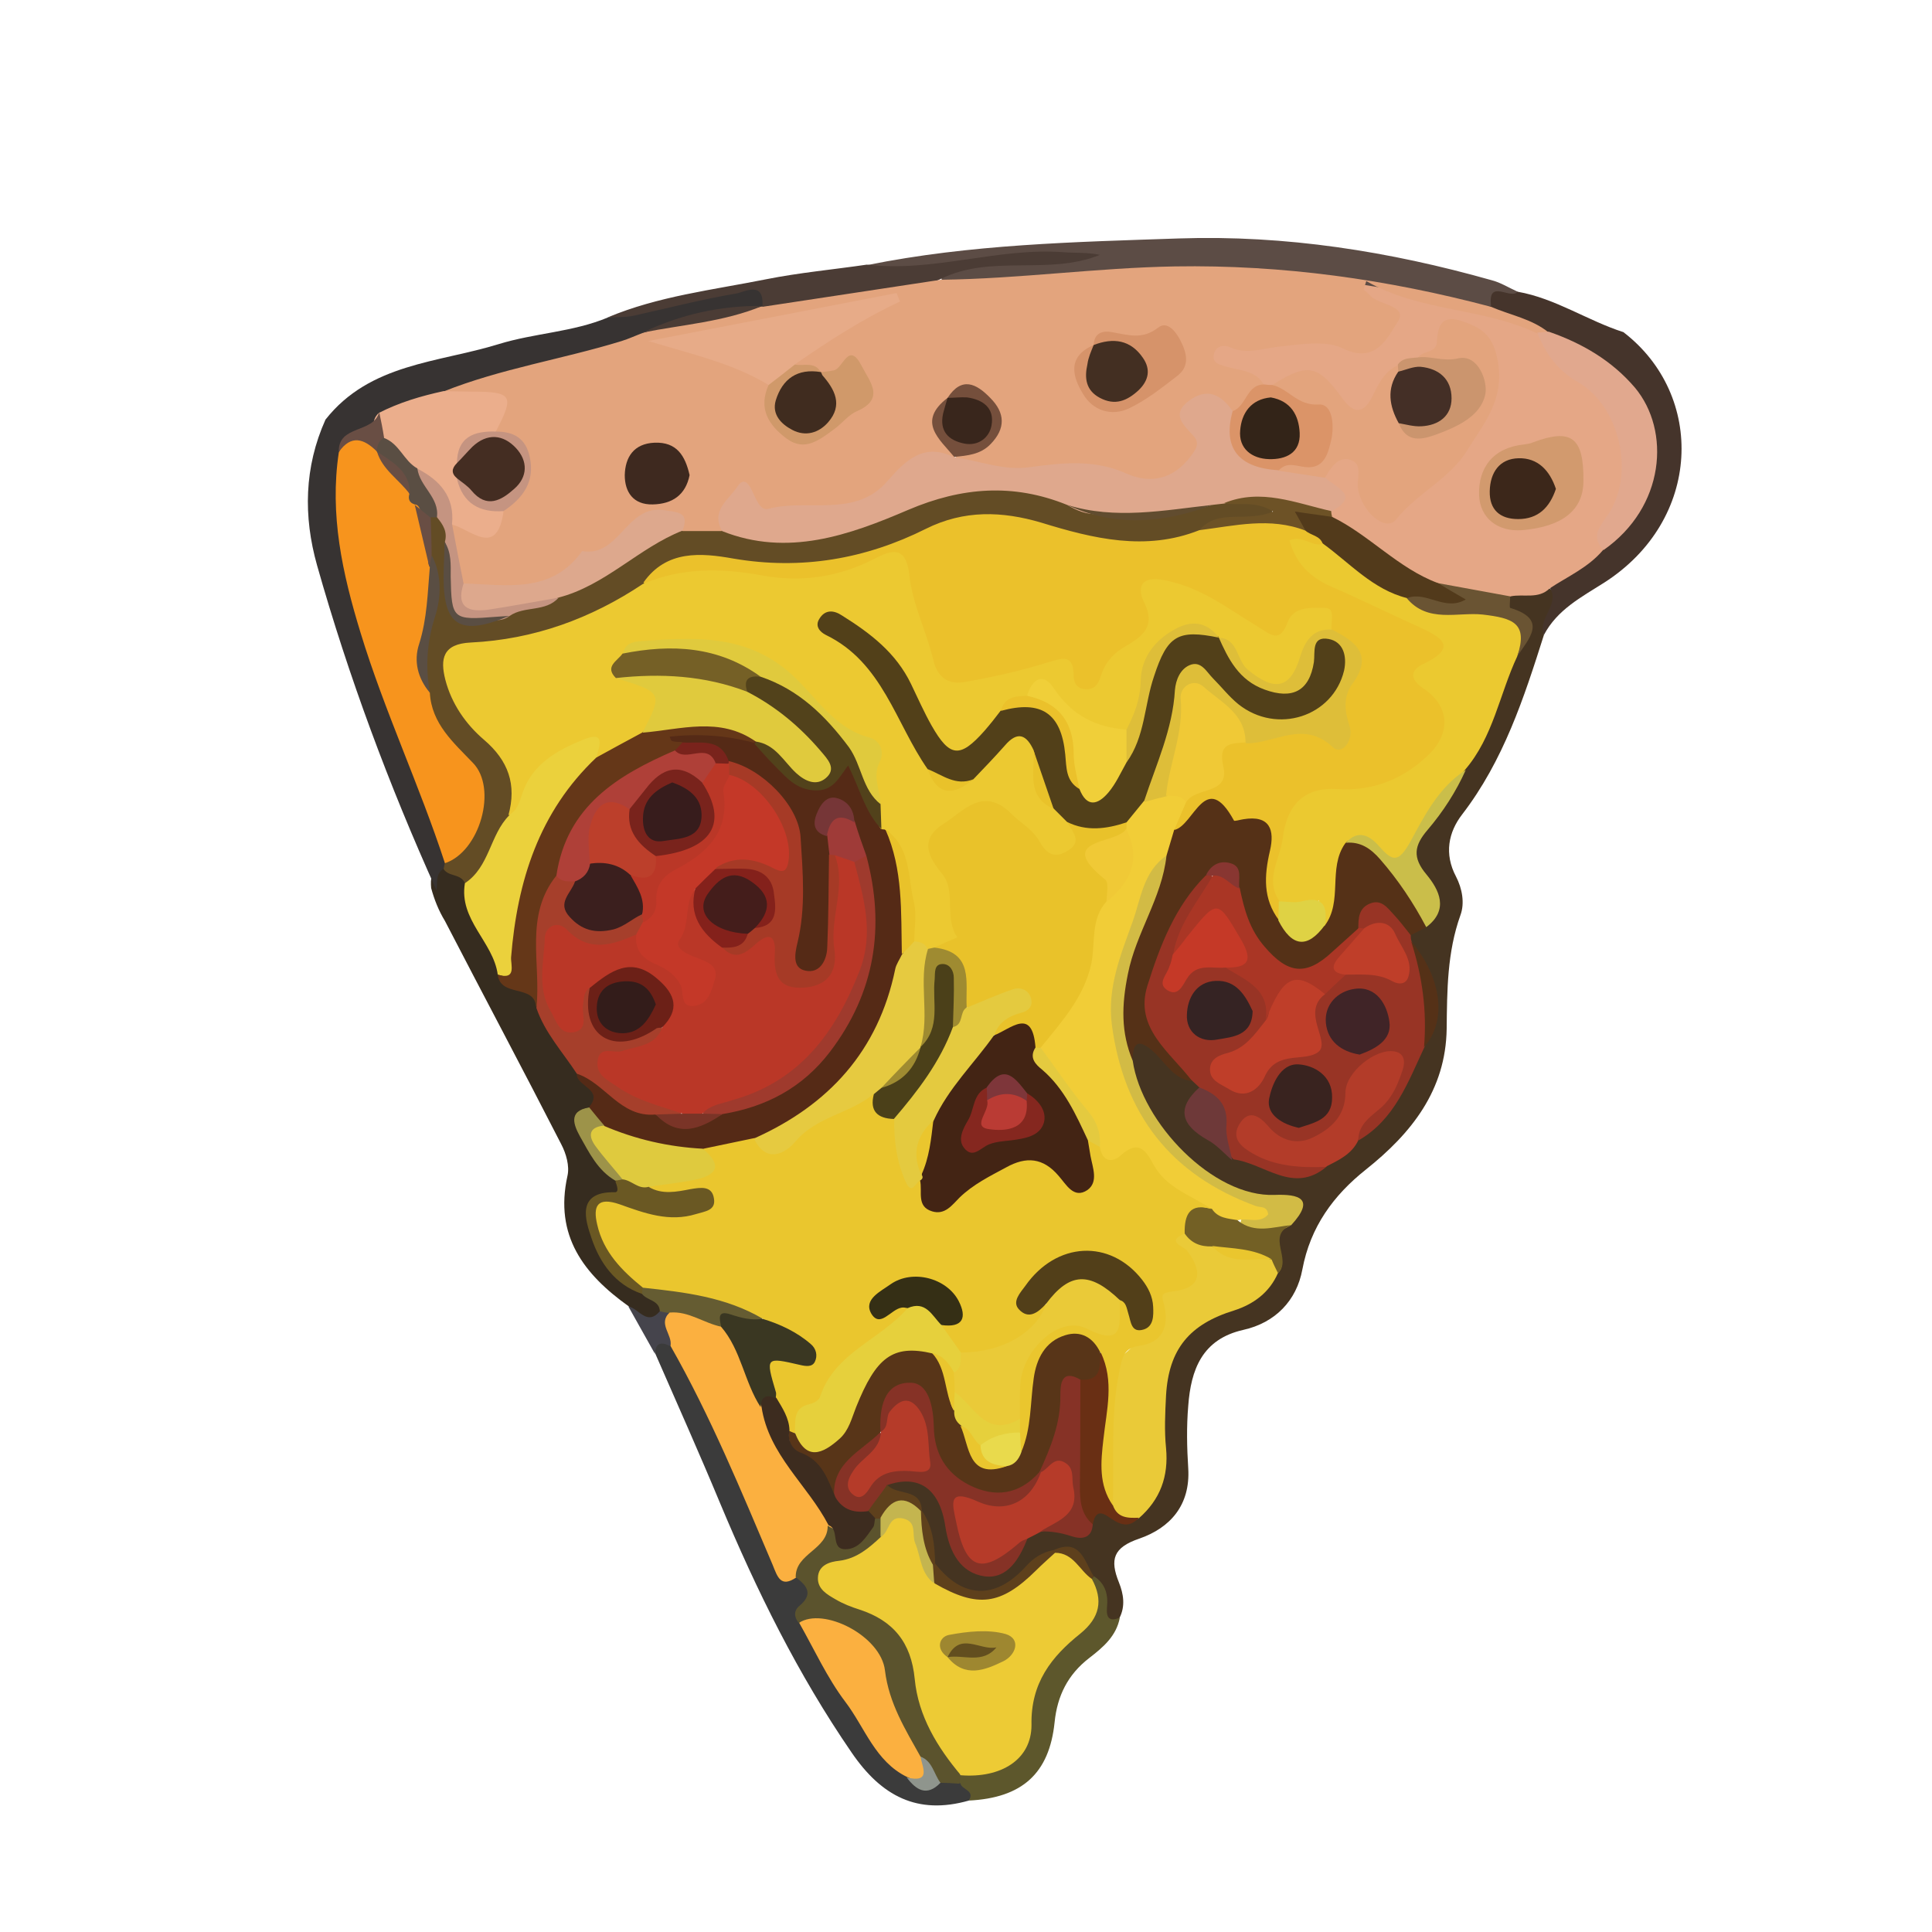 <?xml version="1.0" encoding="utf-8"?>
<!-- Generator: Adobe Illustrator 22.0.1, SVG Export Plug-In . SVG Version: 6.00 Build 0)  -->
<svg version="1.1" id="Layer_1" xmlns="http://www.w3.org/2000/svg" xmlns:xlink="http://www.w3.org/1999/xlink" x="0px" y="0px"
	 viewBox="0 0 435.1 435.1" enable-background="new 0 0 435.1 435.1" xml:space="preserve">
<g>
	<g>
		<path fill="#453421" d="M347.7,143c-4.5,14.2-9.1,28.3-18.4,40.4c-3.1,4-4.1,8.9-1.4,14c1.4,2.7,2,6,1,8.7c-3,8.4-3,16.9-3.1,25.6
			c-0.2,13.8-7.9,23.5-18.2,31.7c-7.3,5.8-12.5,12.9-14.3,22.5c-1.3,7-6.1,12-13.3,13.6c-9.3,2.1-11.8,9-12.4,17.1
			c-0.4,4.7-0.3,9.4,0,14.1c0.5,8.3-4.1,13.4-11,15.8c-5.9,2-6.7,4.7-4.6,9.9c1,2.5,1.5,5.3,0.1,8c-1.7,2.5-3.1,2-4.1-0.5
			c-1-2.5-0.7-5.3-2.5-7.6c-2.3-3-3.5-7.7-8.9-5.1c-2.5,1.1-4.2,3.4-6.2,5.1c-7.7,6.2-15.7,4.8-20.9-3.6c-1.1-3.8-1.3-7.9-3.2-11.4
			c-0.8-3.9-6.4-2.8-6.9-7c3.5-5.3,7.2-2.1,10.6,0.1c2.8,1.8,4.1,4.9,4.7,8.1c0.9,4.5,2.2,9.2,7,10.3c4.6,1,6.2-4,8.9-6.6
			c1.1-1,2.3-1.7,3.6-2.2c3.3-2,7.5,2.2,10.4-1.7c1.4-2.6,3.5-3.1,6-1.9c1.9,1,3.6,0.9,5.2-0.8c3.8-3.7,5.1-8.2,5-13.4
			c-0.1-4.2-0.4-8.4,0.1-12.5c1.2-9.6,4.8-17.6,15.4-20.2c4-1,6.9-3.7,9.5-6.6c2.4-3.7-1.2-9.3,3.9-12.2c1.4-4.3-2-3.8-4.2-3.9
			c-15.6-0.7-28-16-32-31.8c2.2-6.1,3.3-6.5,7.9-2.9c2.5,2,4.6,4.6,7.5,6c0.9,0.6,1.7,1.4,2.1,2.5c-4,8.5,2.3,11.7,7.8,15.3
			c6.2,1.3,11.9,6.3,18.7,2.1c2.9-1.7,5.6-3.6,7.9-6.2c7.4-5.2,10.3-13.6,14.5-21c3.5-4.6,2.8-9.5,0.7-14.4c-1.1-2.5-1.9-5-3.1-7.4
			c-0.2-0.7-0.2-1.4-0.1-2.1c0.5-1.4,1.7-2.3,2.8-3.2c3.4-3.6,1.7-7-0.7-10c-3.3-4.1-2.6-7.7,0.3-11.4c3.4-4.3,6.3-8.9,9.1-13.6
			c5.1-7.8,7.6-16.8,11.5-25.1c1.7-3.2,4.3-6.2-0.5-9.2c-2.4-1.5-1.2-3.3,0.5-4.7c2.8-1.1,5.6-1.6,8.6-1.2
			C353.9,136.6,347.5,139.4,347.7,143z"/>
		<path fill="#362C1F" d="M141.6,294.2c-10.1-7.2-16.8-15.9-13.8-29.4c0.5-2.2-0.3-5-1.4-7.1c-8.6-16.8-17.5-33.5-26.2-50.3
			c-1.4-2.3-2.4-4.8-3.1-7.4c-0.2-2.1,0-4,2.3-4.9c2.5-0.1,4.7,0.7,6,3c1.1,7.3,6.3,13,8.1,20c1.2,4.4,8,3.3,8.5,8.5
			c2.7,5.1,6.3,9.6,9.4,14.4c1.4,2.9,5.7,5,2.4,9.2c-3,2.6-1.7,5.1-0.1,7.8c1.7,2.8,4.2,4.8,6,7.4c0.7,1.4,1.2,2.7-0.2,4
			c-6,5.4-6.2,8-1.5,14.3c1.9,2.6,4.3,4.8,7.1,6.3c2.1,1.5,4.7,2.5,4.5,5.8C145.9,300.5,143.9,296.6,141.6,294.2z"/>
		<path fill="#3B3B3B" d="M218.2,405.5c-11.6,3.3-19.7-1-26.4-10.8c-12.1-17.6-21.4-36.5-29.6-56.1c-4.7-11.3-9.7-22.5-14.6-33.7
			c-1.3-3.9,0.6-4,3.4-2.7c10,13.5,15.4,29.3,22.3,44.3c1.4,3.1,2,6.8,6.1,7.8c6.7,2.4,1.8,7.6,2.7,11.3c6.9,11.5,12.3,24,22.5,33.4
			c2.2,1.8,4.6,2.6,7.4,1.6c1.4-0.3,2.7-0.3,4.1,0.1C217.9,401.7,221.1,402.3,218.2,405.5z"/>
		<path fill="#45342B" d="M341.8,65.7c8.5,1.5,15.7,6.5,23.8,9.1c18.5,14.2,17.7,42.3-4.3,56.4c-5.2,3.3-10.6,6.1-13.6,11.8
			c-1.5-3.8,3.6-6.7,1.4-10.5c2-5.4,8.1-6.3,11.6-10c5.8-4.7,9.5-10.9,10.4-18.1c1.1-9-2.4-16.5-10.3-21.3c-4-2.4-7.9-5-12.1-7.1
			c-4.6-2.6-10.2-3-14-7.2C334.7,64.3,334.7,64.3,341.8,65.7z"/>
		<path fill="#5D572C" d="M218.2,405.5c1.4-2.3-1.5-2.4-1.9-3.8c-0.5-0.7-0.5-1.3,0-2c10.2-1.8,15.3-7.5,15.2-18.2
			c-0.1-5.8,5-9.4,8.9-13.1c3.4-3.2,5.7-6.7,4.9-11.6c0.2-0.7,0.5-1.3,1.1-1.8c2.6,1.7,3.2,4.2,2.9,7c-0.2,2.3,0.5,3.3,2.9,2.3
			c-0.8,4.2-3.8,6.7-6.9,9.1c-4.8,3.7-7.2,8.5-7.8,14.5C236.3,399.4,230.2,404.9,218.2,405.5z"/>
		<path fill="#45444C" d="M150.8,303.1c-2-1-3.2-0.6-3.3,1.8c-2-3.6-4-7.1-6-10.7c2.4,0.5,4.2,4.5,7.1,1.1c0.6-0.4,1.3-0.4,1.9-0.1
			C152,297.8,152.6,300.4,150.8,303.1z"/>
		<path fill="#E5A786" d="M361,123.9c-3.3,3.9-7.9,5.9-12,8.6c-2.5,2.5-5.9,1.2-8.8,1.8c-5.5,3.8-10.4-1.2-15.6-1.2
			c-9.4-3.3-17.1-9.4-24.6-15.8c-0.4-0.6-0.6-1.2-0.6-2c2-3.3-1-5.7-1.5-8.6c0.8-3,2.7-4.9,5.9-4.6c3.7,0.3,3.6,3.6,4,6.2
			c0.5,2.8,1,5.7,4.3,6.3c2.9,0.6,4.1-2.1,5.9-3.8C324,105.5,330,100,334,92.7c3-5.4,1-10.6-0.5-15.5c-1.1-3.5-6.1-3.4-8.1-0.1
			c-1.4,2.4-3.1,3.8-5.5,4.6c-1.6,0.6-3.2,1-4.5,2.1c-2.5,1.8-3.7,4.5-5.4,6.9c-2.3,3.2-6.1,4.3-7.8,0.8c-4.1-8.4-9.9-5.9-16-3.8
			c-0.7,0-1.4-0.2-2.1-0.4c-2.8-1.6-6-2.4-9-3.5c-2-0.8-3.4-2.1-2.9-4.5c0.5-2.4,2.5-3,4.6-2.9c8.9,0.7,17.7-1.8,26.6,0
			c2,0.4,3.9,0.3,5.6-1.1c2.4-1.9,4.2-3.7,0.6-6.3c-1.6-1.2-4.7-2.1-3.2-4.8c1.2-2.1,4.1-2,6.1-1.1c10.8,4.9,23.2,4.9,33.5,11.1
			c4.6,4.4,8.6,9.3,14,13.1c6.3,4.3,8.8,20.2,5,27.2C363.4,117.5,361.6,120.4,361,123.9z"/>
		<path fill="#EBC930" d="M341.7,147.8c-4,8.5-5.4,18.2-11.8,25.6c-4.6,5.7-9.3,11.4-12.4,18c-1.9,4.1-3.5,3.8-6.6,2
			c-2-1.2-3.7-4.8-6.6-1.1c-1.5,3.8-1,7.9-2.3,11.7c-0.7,2.1-0.2,5.3-3.9,5.3c-1.8-2-1.4-4.3-1.1-6.6c-1.2,2.3-3.5,2.2-5.6,2.3
			c-1,0-1.9-0.2-2.8-0.5c-1.7-0.7-3.4-2.1-3.2-3.8c0.5-7.3-1.4-15.1,5.3-21.1c3-2.7,5.9-4.2,9.9-3.8c7.3,0.7,13.7-1.2,18.9-6.6
			c4.5-4.6,4.7-8.2,0.1-12.5c-3-2.8-3.7-5.3-0.4-8c4.2-3.6,1.1-5.2-1.8-6c-6.8-2-12.2-6.6-18.7-9c-2.1-0.8-4.1-1.9-5.6-3.6
			c-2.1-2.4-5.2-5.3-3.6-8.4c2-3.7,5.7-1.1,8.7-0.2c6.6,4.4,12.6,9.7,19.7,13.4c5.6,2.2,11.6,0.9,17.4,2.1
			C344.3,138.9,344.8,139.4,341.7,147.8z"/>
		<path fill="#983425" d="M270.1,244.9c-0.5-0.5-1.1-1-1.6-1.5c-5-4.3-11.4-8.3-11.9-15.3c-0.8-12.7,5.4-22.9,14-31.7
			c0.8-0.1,1.5,0,2.2,0.3c1.6,4.2-2.1,6.6-3.3,9.8c-1.1,2.9-3.5,5.3-3.7,8.6c-0.1,1.7-1.3,3.1-1.1,5.6c3.4-4,7.3-5,11.9-3.6
			c5.6,2.1,10.6,4.8,9.6,12.1c-1.3,4.3-4.2,7.1-8.1,9.1c-1.3,0.7-3.9,1.1-2.5,3.5c1.1,1.9,3.4,2.7,5.2,1.5c4.3-2.9,7.2-8.1,13.5-8.1
			c1.2,0,0.8-2.1,0.4-3.2c-1.2-3.5,0.4-6.2,2.5-8.8c1.5-2,3.2-3.7,5.6-4.7c3.8-1.5,7.7,0,12,0.2c-0.1-5.8-2.6-8.6-8-8.8
			c-0.8-0.3-1.3-0.8-1.7-1.5c-0.8-2.8,0.2-4.9,2.8-6.1c2.6-1.1,4.8,0.1,6.7,1.8c1.9,1.7,3.4,3.6,3.1,6.4c0,0.5,0,1,0.2,1.5
			c3.4,7.6,6.7,15.3,2.9,23.8c-3.7,7.9-6.7,16.3-14.8,21c-2-3.2,0.6-5,2.3-7c2.2-2.6,4.9-5,5.4-9.4c-4.1-0.3-7.2-0.1-8.6,4.5
			c-4.5,14.3-8.8,16.2-21.7,9.8c-0.5-0.2-1-0.2-1.4-0.1c1.9,4,3,4.7,8.4,5.9c2.8,0.6,6.1-0.3,8.4,2.2c-7.5,6.4-14-0.7-21-1.6
			C273.3,256.6,274.7,249.4,270.1,244.9z"/>
		<path fill="#553117" d="M317.7,210.6c-1.2-1.5-2.4-3.1-3.7-4.5c-1.5-1.6-2.9-3.7-5.5-2.6c-2.5,1-2.6,3.3-2.6,5.6
			c-0.8,4-4,6.2-6.9,8.5c-4.9,3.7-10.4,3-14.6-1.7c-3.7-4.1-6.2-8.9-7-14.5c-0.3-3.8-1.1-6.7-5.9-4.2c-6.9,6.9-10.3,15.9-13.1,24.8
			c-3,9.6,5.2,15,10.1,21.5c-4.4-0.5-6.1-4.4-9-6.9c-3.9-3.3-4.3-0.8-4.5,2.4c-5.6-4.5-4.7-10.4-3.7-16.4
			c1.8-10.3,7.1-19.5,9.3-29.6c0.4-2.4,1.2-4.6,2.6-6.6c1.6-1.8,3.2-3.7,4.9-5.4c2.6-2.5,5.2-3.4,8.4-0.6c4,3.6,13.5,2.6,10.2,12
			c-1.8,5.1-1.5,9.5,2,13.7c2.2,4.7,6,3.2,9.6,2.4c4.2-5.5,0.7-12.9,4.6-18.5c0.7-0.9,1.7-1.1,2.6-0.8c6.6,1.8,14.8,12.4,15.5,19.8
			C320,209.4,318.9,210,317.7,210.6z"/>
		<path fill="#EACA38" d="M287.8,286.7c-1.9,4.4-5.5,7-9.8,8.4c-10.1,3.1-14.8,8.7-15.4,19.2c-0.2,3.9-0.4,7.9,0,11.8
			c0.6,6.4-1.3,11.6-6.1,15.8c-3.3,1.8-5.3,0-7-2.6c-1.6-10.6-1.1-21.1,1-31.6c0.1-0.5,0.1-1.2,0.4-1.4c7.8-3.6,7.8-13.3,13.9-18.1
			c2.4-1.9,1.9-3.5,0.8-5.7c-1-1.9-3.7-4.3,0.7-5.6c2.7,0.4,4.9,2,7.4,2.7c4.1,2.7,9,1.4,13.3,3.1
			C288.4,283.8,289.4,285,287.8,286.7z"/>
		<path fill="#B33C29" d="M298.5,262.8c-5.7,0.2-11.4-0.1-16.5-3.1c-2.4-1.4-4.8-3.3-2.9-6.5c2.1-3.5,4.5-1.9,6.5,0.4
			c2.7,3.3,6.5,4.3,10,2.6c4-1.9,7.4-4.8,7.4-10.1c0-4.6,6.8-10.1,11.1-9.3c2.2,0.4,2.4,2.3,1.8,4.1c-1,3-2.1,5.9-4.6,8.3
			c-2.3,2.1-5.4,3.8-5.4,7.6C304.4,260,301.4,261.3,298.5,262.8z"/>
		<path fill="#863226" d="M231.4,346.5c-1.8,4.5-4.5,9.2-9.7,8.5c-5.4-0.8-7.9-5.4-8.8-11.2c-1.3-8.8-6.2-11.8-13.2-9.3
			c-0.5,3.2-1.8,5.8-5,7.1c-3.7,0.9-6.2-0.5-7.7-3.9c-0.6-7.7,2.7-12.3,11.1-15.4c3.2,5.2-3.4,6.8-4.1,11.6c3.2-2.5,6.3-4.2,9.9-4.3
			c2.4,0,3.5-1.5,3.2-3.9c-0.3-2.4-0.1-5.1-2.4-6.7c-1.2-0.9-2.2,0.2-3.1,1.1c-1,1.1-1.3,3.6-3.8,2.1c-2.2-3.5-1.1-6.6,1.3-9.5
			c3.9-4.6,8.2-4.1,11.1,1.3c1.1,2,1.5,4.1,1.9,6.3c2.3,12.6,8.7,15.9,20.5,10.8c0.7-0.1,1.4,0.1,2,0.6c-1.1,6.5-4.8,9.1-12.5,8.8
			c-1.6-0.1-3.8-1.8-4.6,0.4c-0.9,2.6,0.3,5.4,2,7.5c1.5,1.8,3.4,1.5,5.3,0.6C227,347.9,228.5,345.1,231.4,346.5z"/>
		<path fill="#B63B29" d="M231.4,346.5c-0.7,0.3-1.4,0.5-1.9,1c-8.5,7.3-12,6.2-14.2-4.9c-0.8-3.9-2-7.6,5-4.4
			c5.9,2.6,11.6,0.4,14.1-6.6c0.7-2.8,2.4-4.4,5.3-3.6c2.5,0.6,3.2,2.8,3.7,5.1c1.4,6.9-0.6,9.6-9.1,11.9
			C233.4,345.5,232.4,346,231.4,346.5z"/>
		<path fill="#D2BB45" d="M262.7,192.7c-1,9.5-6.9,17.4-8.7,26.7c-1.4,6.9-1.6,13.1,1.1,19.5c2,13.9,18.1,30.8,32,30.2
			c5.4-0.2,9.2,0.8,3.7,6.8c-3.9,2.2-7.8,3.5-11.8,0.3c1.5-3,0-4.3-2.7-5.5c-11.7-4.8-18.7-14.1-24-25c-6.5-13.4-3.6-26.5,1.1-39.5
			c1.3-3.7,3.4-7.1,4.6-10.9C258.7,193.2,259.6,190.8,262.7,192.7z"/>
		<path fill="#692F14" d="M250.6,338.9c1,3,3.4,3,5.9,2.9c-2.5,2.7-4.7,1.3-7-0.3c-2.2-1.5-3-0.3-3.4,1.8c-2.3,0.2-3.2-1.7-3.2-3.2
			c0-9.5-3.7-18.9-0.9-28.4c2-2.6,3.6-5.5,6.4-7.4c3.6,2.2,2.1,5.6,2,8.6C250.1,321.6,247.8,330.3,250.6,338.9z"/>
		<path fill="#863226" d="M243.3,310.6c0,8,0,16.1-0.1,24.1c0,3.2,0.2,6.3,2.9,8.6c-0.2,3.2-2.5,3.4-4.7,2.7
			c-2.4-0.8-4.7-1.2-7.1-1.1c3.7-2.4,8.9-3.6,7.4-10c-0.4-1.9,0.3-4.1-1.7-5.4c-2.7-1.8-3.8,1.4-5.7,2.1c0,0-0.3-0.2-0.3-0.2
			c-0.7-7,2.6-13.3,3.9-20C238.3,309.3,240.8,305.8,243.3,310.6z"/>
		<path fill="#CABE4A" d="M321.2,208.8c-2.9-5.5-6.3-10.6-10.4-15.3c-2.1-2.4-4.4-4-7.7-3.7c2.8-3.1,5.4-1.6,7.5,0.8
			c3,3.4,4.3,3.8,7-1c3.2-5.9,6.4-12.3,12.5-16.2c-2.2,4.9-5.1,9.4-8.6,13.5c-3,3.5-3.5,6.2-0.2,10.1
			C324.1,200.4,326.4,204.9,321.2,208.8z"/>
		<path fill="#736025" d="M278.8,274.9c3.8,3,7.9,1.4,12,1c-5.8,2.3,0.3,7.8-3,10.8c-0.5-1-1-2-1.4-3c-4.4-1.4-9.3-0.5-13.4-3
			c-2.6,0.1-4.7-0.7-6.2-2.9c-2.3-5.1-0.4-7.4,4.9-7.3C274.5,271.2,277,272.4,278.8,274.9z"/>
		<path fill="#6A5433" d="M341.7,147.8c2.5-7.5-1-8.6-7.8-9.4c-5.6-0.6-12.4,2-17.1-3.7c4.4-4.2,8.6,1.2,12.6,0.3
			c-1.6-1.2-5.6,0.6-5.7-3.7c5.5,1,10.9,2,16.4,3c0,0.9-0.2,2.5,0,2.6C348.7,139.5,344.3,143.8,341.7,147.8z"/>
		<path fill="#6E3939" d="M270.1,244.9c4,1.5,6.5,3.8,6.1,8.6c-0.2,2.5,0.8,5.2,1.3,7.8c-1.9-1.6-3.5-3.5-5.6-4.6
			C266.1,253.4,264.8,249.7,270.1,244.9z"/>
		<path fill="#5E401C" d="M210.6,352.1c6.1,7.9,13.5,8.3,20.4,0.7c1.8-2,3.7-3.2,6.2-3.7c0.2,0.4,0.3,0.7,0.5,1.1
			c-5.9,11.6-16.3,14.7-27.1,7.9c-1.1-1.2-1.5-2.6-1.2-4.2C209.5,353.2,209.9,352.6,210.6,352.1z"/>
		<path fill="#553117" d="M320.7,235.8c0.7-8.1-0.4-16-2.9-23.8C324.8,220.3,325.9,230,320.7,235.8z"/>
		<path fill="#5E401C" d="M195.5,340.3c1.4-2,2.9-3.9,4.3-5.9c2.2,2.5,7.6,0.6,7.8,5.8c-0.3,0.2-0.6,0.4-0.9,0.5
			c-2.6-0.6-5.2-0.8-7.4,1.3c-0.6,0.3-1.3,0.4-2,0.4C196.3,342.1,195.7,341.4,195.5,340.3z"/>
		<path fill="#5E401C" d="M237.1,349.2c6.2-3,7.1,2.4,9.2,5.8c-0.2,0.2-0.3,0.4-0.5,0.7c-3.9-0.4-6-3.4-8.3-5.9L237.1,349.2z"/>
		<path fill="#5E401C" d="M207.6,340.2c2.5,3.6,2.9,7.7,3,11.9c0,0-0.5,0.4-0.5,0.4c-5.1-3.1-5.4-7.3-2.7-12.1L207.6,340.2z"/>
		<path fill="#373332" d="M98.3,200.5c-10.7-23.7-19.8-48.1-26.9-73.2c-3.1-11-2.9-22.1,1.9-32.8c10-12.7,25.4-12.8,39-17
			c8.1-2.5,16.7-2.7,24.6-6c9.3-1.9,18.4-4.7,27.7-6c2.5-0.4,7.4-4.4,8.4,2.4c-0.4,0.7-0.9,1.3-1.7,1.7c-8.6,2.3-17.7,2.9-26,6.6
			c-14.4,5.7-29.8,8.2-44.5,13.1c-4.6,2-9.7,2.3-14.1,4.9c-1.9,3.9-8.2,3.5-8.6,8.9c-2.7,26.3,8.6,49.3,17.3,72.9
			c2.1,5.8,5,11.3,5.6,17.6c-0.2,0.8-0.6,1.5-1.2,2.1C98,196.9,98.6,198.9,98.3,200.5z"/>
		<path fill="#5C4C45" d="M341.8,65.7c-1.6,1.9-6.8-3.1-6,3.2c-4.8,1.4-9.4-0.5-13.7-1.7c-24.9-6.5-50.3-5.5-75.6-4.3
			c-8.6,0.4-17.3,0.9-25.9,2c-2.9,0.4-6,0.3-8.5-1.7c-0.7-3.8,2.5-2.9,4.2-3.3c9.9-2.1,19.9-1.5,29.9-1.8c-12.3,0.3-24.7,0-36.8,3.3
			c-4.5,1.2-9.8,2-14.1-1.7c23.2-4.7,46.7-5.2,70.2-6c24-0.8,47.4,2.9,70.4,9.4C337.9,63.6,339.8,64.8,341.8,65.7z"/>
		<path fill="#4B3C35" d="M195.2,59.6c15,1.8,29.4-3.9,44.3-2.8c2.7,0.2,5.4,0,8.2,0.6c-11.5,4.7-24.5-0.2-35.8,5.4
			c-10.7,5.2-22.7,4.7-33.9,7.6c-2.1,0.6-4.5,0.2-6.3-1.5c0.4-5.8-4.1-3.1-5.9-2.8c-7.7,1.3-15.4,3.3-23.1,5
			c-1.9,0.4-3.9,0.3-5.9,0.4c11.4-4.8,23.7-6.2,35.7-8.6C180,61.4,187.7,60.7,195.2,59.6z"/>
		<path fill="#634C25" d="M99.9,195.7c0.1-0.5,0.2-0.9,0.3-1.4c2.7-2.9,4.8-6.1,6.1-9.9c1.8-5.2,1.2-9.5-2.9-13.4
			c-4.7-4.5-8.6-9.5-8.6-16.5c-1.1-4.6-1.2-9.2,0.5-13.8c1.8-5,1.4-10.2,0.2-15.3c-0.5-2.9-0.9-5.8,0.7-8.6c0.6-0.7,1.3-1,2.2-0.8
			c2.6,1.3,3.1,3.7,3.4,6.2c0.1,2.2,0.1,4.5,0.1,6.7c0.1,10,1.2,10.8,11.6,8.3c3.6-2,7.9-1.9,11.4-4c8.1-2.2,14.1-8,21.3-11.8
			c2.6-1.4,5.4-2.5,8.2-3.4c2.8-0.7,5.6-0.6,8.4,0c15.3,5,29.2-0.7,43-6.1c11.8-4.7,23.4-5.6,35.1,0.2c10.6,4.2,21.3,3,31.9,0
			c1.2-0.4,2.5-0.6,3.8-0.6c3.7,0.4,9.7-1.5,9.9,3.3c0.2,5.1-6,3.2-9.5,3.8c-2.2,0.3-4.2,1.2-6.2,2.2c-10.3,5.2-20.8,3.6-31.2,0.6
			c-12.1-3.5-23.3-3.6-35.3,1.9c-12.2,5.6-25.5,7.4-39.2,4.7c-6.6-1.3-13.4-1.3-18.8,4.2c-9.4,7.1-19.9,11.9-31.7,13.3
			c-2,0.2-3.9,0.6-5.8,1c-6.8,1.4-7.8,3.4-4.7,9.6c1.8,3.6,4,6.9,6.9,9.6c5.3,4.8,6.9,10.6,5.2,17.4c-3.5,5.5-3.8,13.3-11.5,15.8
			C103.8,196.7,101,197.5,99.9,195.7z"/>
		<path fill="#552A16" d="M132.6,249.4c3.6-4.2-3-4.7-2.7-7.7c2.9-1.8,4.7,0.4,6.5,1.9c3.4,3,7.3,5.1,11.6,6.4
			c5.1,3.5,10,1.6,14.9-0.4c25.8-5.9,36.7-31.9,30.7-55.5c-0.6-2.7-1.5-5.4-2.4-8c-0.9-1.7-1.3-4.9-4.1-3.1c-2.9,1.9,0,4.1,0.7,6.1
			c0.5,1.5,0.7,3,0.8,4.5c0.1,5.2,0.1,10.4,0,15.6c0,1.7,0.1,3.5-0.4,5.2c-0.9,3.3-2.7,6.3-6.6,5.7c-3.7-0.6-4.2-3.9-3.8-7
			c0.7-5.7,0.6-11.4,0.9-17c0.5-10.8-4.2-18.4-13.9-23c-3.3-3.3-7.6-3.9-12-4c-1.4-0.4-3.1-0.6-3.2-2.4c-0.2-1.9,1.6-2.3,3-2.5
			c5.6-0.7,11.1-0.8,16.4,1.4c3.7,1.7,6.1,4.9,9,7.5c3.3,2.9,6.6,4.2,10.2,0.2c3-3.4,4.7-1,6,1.6c1.9,3.7,3.2,7.7,6.2,10.8
			c0.5,0.6,1,1.2,1.4,1.9c3.4,8.6,4,17.4,2.8,26.5c-2.8,12.1-6.6,23.7-16.1,32.6c-5.5,5.1-11.3,9.5-18.6,11.6
			c-3.8,1-7.6,2.1-11.6,2.1c-7.8,0.5-15.1-1.5-22-5C134.1,253.8,132.1,252.3,132.6,249.4z"/>
		<path fill="#EBD13C" d="M104.7,198.9c5.6-3.7,5.6-10.9,10-15.3c1.7-8.9,6.5-15.3,15.2-18.3c5.2-1.8,6.6-0.4,5.9,5.7
			c-11.9,12.9-17.3,28.5-19.2,45.7c-0.4,3.9-0.7,3.9-4.5,2.8C111.1,212.1,103.3,207.2,104.7,198.9z"/>
		<path fill="#653718" d="M112.1,219.5c4.3,1.3,2.9-2.2,3-3.9c1.4-17.2,6.3-32.8,19.2-45c3-3.2,6.3-5.9,10.7-7.2
			c6.1-1.9,12.3-1.3,18.4-1c2.8,0.1,5.4,0.9,6.8,3.7c-0.1,0.4-0.2,0.8-0.3,1.2c-6.3-1.7-12.6-2.1-19.1-1.4c0.2,0.4,0.3,1,0.6,1
			c0.7,0.2,1.5,0.2,2.2,0.2c0.4,1.3-0.2,2.1-1.1,2.8c-12.5,6.1-23.5,13.7-26.5,28.6c-2.7,5.7-3.5,11.6-3.3,17.8
			c0.1,3.5,1,7.4-2,10.4C120.4,221.6,112.7,224.7,112.1,219.5z"/>
		<path fill="#A63F2B" d="M120.8,227c1.1-10-2.8-20.7,4.5-29.8c1.8-0.3,3.5-0.1,4.8,1.4c-0.8,9,1.2,10.7,10.3,8
			c1.4-0.4,2.7-1.1,4.2-0.8c0.5,0.5,0.8,1.2,0.9,1.9c-0.1,1.5-0.8,2.8-1.9,3.8c-4.6,3.1-9.4,4.2-14.5,1.2c-2.3-1.4-4.1-1.7-4.8,1.7
			c-1,4.4,0.3,10.3,3.5,14.4c3.3-0.9,0.5-6.9,5.3-6.5c0.7,0.7,1.1,1.6,1.3,2.6c2.1,8.1,2.7,8.5,10.9,6.1c1.2-0.3,2.4-0.6,3.6-0.1
			c1.6,4-1.6,5-4.1,6.3c-2.2,1.1-4.9,0.6-7.3,2.8c2.9,4.3,7.4,6,11.9,7.6c1.9,0.7,5.5,0.1,3.6,4.1c-1.9,0.9-3.7,0.5-5.4-0.7
			c-7.9,0.7-11.3-7.1-17.7-9.2C126.7,236.9,122.7,232.6,120.8,227z"/>
		<path fill="#6A5823" d="M144.6,291.4c-6.2-2.1-9.6-7.2-11.4-12.6c-1.3-3.8-3.6-10.5,5.3-10.3c1,0,0.4-1.6,0.1-2.4
			c0.4-0.6,1-1.1,1.8-1.3c2.3-0.4,4.4,0.6,6.5,1.3c2.7,1,5.3,0.8,8.1,0.2c2.9-0.6,5.9-0.2,6.7,3.1c0.9,3.9-2.4,4.9-5.2,5.9
			c-4.8,1.7-9.3,0.2-13.9-1c-1.6-0.4-3.6-1.5-4.9,0c-1.6,1.8-0.1,3.7,0.7,5.5c1.6,3.7,5.2,6,6.9,9.6
			C145.3,290.1,145.1,290.7,144.6,291.4z"/>
		<path fill="#655C32" d="M144.6,291.4c0-0.5,0.1-0.9,0.1-1.4c9.9-2.5,18.7,0.4,27,5.8c0.2,3.1-2.2,2.7-3.9,2.6
			c-2.2-0.1-4.2-0.2-6.1,1.1c-4.1-0.1-7.7-1.4-11-3.8c-0.7-0.1-1.4-0.2-2.1-0.4C148.5,292.8,145.7,292.9,144.6,291.4z"/>
		<path fill="#9D9349" d="M140.3,265.6c-0.6,0.1-1.2,0.2-1.7,0.3c-4-2.3-5.9-6.3-8-10c-1.3-2.4-2.8-5.7,2.1-6.5
			c1.1,1.4,2.3,2.8,3.4,4.1C134.2,258.7,140.9,260.9,140.3,265.6z"/>
		<path fill="#FBB040" d="M150.8,295.6c4.3-0.4,7.7,2.4,11.7,3.2c4.8,0.9,5,5.4,6.6,8.7c1.4,2.8,2.3,5.8,3.6,8.7
			c1.9,7.6,6.6,13.6,11.1,19.8c1.6,2.2,2.8,4.6,3.7,7.2c0,5.8-4.2,8.8-8.1,12c-3.6,2.5-4.3-0.1-5.4-2.8c-7.1-16.7-14-33.5-23-49.3
			C151.5,300.6,148.1,298.1,150.8,295.6z"/>
		<path fill="#FBB040" d="M204.3,400.2c-7.2-3.5-9.5-11.1-13.9-16.9c-4.1-5.4-7-11.8-10.4-17.8c-0.3-4,2.3-4,4.8-3.1
			c8.4,3.2,16.9,6.2,17.4,17.6c0.3,5.5,4.6,9.8,6.6,14.9c0.6,2.1,2,4.4,0.1,6.3C207.4,402.7,205.8,400.7,204.3,400.2z"/>
		<path fill="#5B532D" d="M207.3,395.6c-3.4-6.1-7.1-12-8-19.4c-0.9-7.8-13.9-14.4-19.4-10.7c-1.1-1.3-1.2-2.8,0.2-3.9
			c3.2-2.7,1.5-4.6-0.9-6.4c-0.1-5.4,7.3-6.2,7.2-11.6c4,2.4,7.5,2.2,10.5-1.6c0.4,0,0.9,0,1.3,0c1.4,1.1,1.5,2.6,1.1,4.1
			c-1.8,4-5.3,5.6-9.1,7c-4,1.4-3.9,4.5-0.5,5.5c13.7,3.8,17.8,14.3,19.9,26.7c0.9,5.4,6.6,8.8,6.7,14.6c-0.1,0.6-0.1,1.2-0.2,1.8
			c-1.5-0.1-2.9-0.2-4.4-0.2C209.1,400.5,209.3,397.2,207.3,395.6z"/>
		<path fill="#8F958D" d="M207.3,395.6c2.7,1,3,3.9,4.5,5.9c-3.1,3.2-5.5,1.6-7.6-1.2C209.8,401.6,207.7,398,207.3,395.6z"/>
		<path fill="#E3A47D" d="M162.5,119.6c-2.9,0-5.8,0-8.8,0c-4.1-3.1-6.8-2.1-11.4,0.9c-11.4,7.5-22.6,18.2-38.5,11.5
			c-4-3.7-1.5-8.8-3.1-13c1.3-3.1,3.6-1.6,5.5-1c3.3,0.9,5-0.6,6-3.4c0.9-1.9,2.8-2.9,3.8-4.5c3-4.6,1.7-8.1-4.5-12.7
			c0.3-4.6-0.6-8.1-6.5-7.4c-1.9,0.2-3.9,0-5.2-1.8c13-5.2,26.9-7.3,40.2-11.4c1.6-0.5,3.1-1.2,4.7-1.8c8.8-2.8,18-4.1,27-6
			c0,0,0,0.1,0,0.1c13.4-2,26.8-4.1,40.2-6.1c17.6-0.2,35.1-2.7,52.7-3c24.2-0.4,47.8,2.9,71.2,9.1c4.4,1.9,9.2,2.7,13,5.8
			c-0.8,0.8-1.7,0.9-2.6,0.2c-12.3-5.9-26.4-4.8-38.5-11.8c-0.2,0.6-0.4,1.3-0.6,1.9c0.5,0.5,1.1,0.9,1.5,1.4c2.1,2.2,8.7,2.2,6.1,6
			c-2,2.9-4.6,9.6-12.2,5.9c-4-2-9.8-0.9-14.7-0.4c-3.6,0.4-7.1,1.8-10.8,0.1c-1.3-0.6-3.1-0.4-3.6,1.5c-0.5,2,1,2.3,2.5,2.8
			c3.2,1,7,0.8,8.9,4.4c-2.2,2.8-3.6,6.6-8.1,6.4c-7.7-2.6-7.7-2.6-6.3,5.3c1.2,6.9-7,12.7-15.6,10.4c-5.8-1.6-11.6-3.1-17.4-2.1
			c-6.5,1-12.7,0.1-19-0.6c-1.5-0.2-2.9-0.4-3.8-1.8c0.5-3,3.5-3.1,5.4-4.4c2.5-1.7,4-4,2.7-6.8c-1.4-3-3.6-5.5-7.5-3
			c-0.5,0.4-0.9,0.9-1.4,1.3c-2.1,2.4-1.7,4.7-0.2,7.2c0.9,1.5,2.6,3.1,0.8,5.1c-5.5-0.2-9.9,1.8-13.4,6.2c-3.3,4.1-7.6,6.2-13.1,5
			c-2.5-0.5-4.9,0.4-7.2,1.2c-2.6,0.8-6,1.8-7.9,0C166.5,110.2,164.4,114.2,162.5,119.6z"/>
		<path fill="#E1A88E" d="M346.2,74.9c0.9-0.1,1.7-0.1,2.6-0.2c7.5,2.6,14.2,6.5,19.4,12.6c8.1,9.7,6.8,26.9-7.1,36.6
			c-3.2-3.4-0.3-5.8,1.3-8.4c5.8-9.2,2.3-24.1-7.1-29.5C350.7,83.4,348,79.5,346.2,74.9z"/>
		<path fill="#EDCB35" d="M216.4,399.8c-5.3-6.3-9.6-13.3-10.4-21.7c-0.8-8.2-4.8-13.1-12.4-15.6c-1.9-0.6-3.7-1.3-5.4-2.3
			c-1.9-1.1-4.1-2.3-4-4.9c0.1-2.9,2.8-3.6,4.8-3.8c4-0.5,6.7-2.9,9.4-5.4c1.3-2.2,0.9-6.2,5.3-5.5c3.5,0.6,2.6,3.4,3.1,5.7
			c0.9,3.5,1.9,7.1,3.7,10.3c9.7,5.6,14.9,4.9,22.8-2.9c1.4-1.4,2.9-2.7,4.3-4c4.2,0,5.5,4,8.3,5.9c2.6,4.8,1.8,8.7-2.6,12.3
			c-6.5,5.2-11.2,11.1-11,20.6C232.3,396.3,225.4,400.5,216.4,399.8z"/>
		<path fill="#DFA88D" d="M214.9,103c5.7,0.7,11,3.1,17.1,2.2c7.3-1,14.6-1.8,21.8,1.5c5.5,2.4,10.6,1.1,14.4-4
			c1.1-1.5,2.1-2.8,0.6-4.5c-2.1-2.4-5.2-4.8-1.1-7.9c4.1-3.1,7.3-1.5,9.9,2.3c2.1,9.7,3.1,10.8,11.4,11.7c3.3,0.6,6.8,0.8,9.5,3.3
			c2.2,2.2,8.1,3.9,1.3,7.6c-3.4,1.7-7,0.8-9.9-0.6c-4.7-2.2-9.3-2.3-14.2-1.2c-0.9,0.1-1.7,0.2-2.6,0.3c-8.4,2.8-17.2,2-25.8,2.1
			c-2.6,0.1-4.8-0.8-7-2.1c-12.1-4.9-23.7-4-35.7,1.1c-13.3,5.7-27.2,10.7-42,4.8c-2.6-4.7,1.6-7.1,3.6-10.2c1.3-1.9,2.4-0.5,3.1,1
			c0.9,1.7,1.8,4.7,3.7,4.2c8.9-2.4,19.6,2.2,26.9-6.3C204,103.6,208.1,99.6,214.9,103L214.9,103z"/>
		<path fill="#E3A47D" d="M298.4,107.6c-3.5-0.5-7-1.1-10.5-1.6c0.2-3.4,2.9-2.6,4.9-2.8c3.4-0.3,4.6-2.5,4.9-5.4
			c0.3-2.9-1.2-4.1-3.9-5.1c-2.9-1.1-6.8-1.7-7.4-5.9c8.1-5.2,10.4-4.7,15.9,2.9c2.1,2.9,4.4,4.1,6.6-0.1c1.4-2.8,2.7-5.8,5.8-7.3
			c0.5,0.5,0.8,1,1,1.7c-0.2,3.6-0.9,7.3,1.2,10.6c5,2.7,14.7-0.7,15.3-5.7c0.4-3.3-1.2-5.8-4.9-5.8c-3,0-5.9,0.2-8-2.5
			c1-1.7,4.2-1,4.3-3.6c0.2-4,1.3-6.2,5.9-4.6c4.3,1.5,6.8,3.2,7.8,8.9c1.6,8.7-3.1,14-6.8,20c-3.9,6.5-11.3,9.7-16.1,15.7
			c-2.3,2.9-7.8-1.7-8.6-7.1c-0.3-2.3,1.3-5.6-1.9-6.4C301.2,102.8,299.7,105.4,298.4,107.6z"/>
		<path fill="#523A1B" d="M323.8,131.3c2,1.2,4,2.4,6.3,3.7c-4.7,2.8-8.9-2-13.2-0.3c-7.7-1.9-12.9-7.9-19-12.3
			c-1.7-1.2-3.8-1.6-5.3-3.1c-1.1-1.3-2.6-2.6-1.3-4.3c1-1.3,2.7-0.9,4-0.3c1.5,0.7,3.3,0.8,4.7,1.7
			C308.4,120.5,314.9,128,323.8,131.3z"/>
		<path fill="#D29A6E" d="M356.6,108.3c0,6.5-4.6,10.3-13.8,11.1c-5.5,0.4-9.5-2.7-9.7-7.9c-0.2-6.2,3.2-10.7,10.1-11.4
			c0.7-0.1,1.5-0.2,2.1-0.5C353.9,96.4,356.7,98.5,356.6,108.3z"/>
		<path fill="#DB9468" d="M286.5,86.7c3.7,0.8,5.6,4.7,10.5,4.4c3.2-0.2,3.5,4.9,2.8,8c-0.7,2.9-1.5,6.5-5.7,6.1
			c-2.2-0.2-4.2-1.3-6.1,0.7c-9.1-0.5-12.7-5-10.4-13.3c3.2-1.1,3.1-6.3,7.4-6C285.5,86.7,286,86.7,286.5,86.7z"/>
		<path fill="#CB956E" d="M319.3,80.5c3-0.4,5.7,1,9.1,0.2c4.5-1,6.7,5.2,6.1,8.1c-1,4.9-6.3,7.3-10.9,9c-3.3,1.2-6.8,2.1-8.6-2.5
			c1-0.8,2.1-1.2,3.3-1.4c2.9-0.6,6.3-0.9,5.7-5c-0.5-3.5-3.3-4.4-6.5-4.3c-1,0-1.9-0.2-2.6-1c0-0.5-0.1-1-0.1-1.5
			C315.9,80.5,317.7,80.7,319.3,80.5z"/>
		<path fill="#6D5226" d="M300,116.4c-2.6-0.4-5.2-0.7-8.4-1.2c1,1.8,1.7,3,2.4,4.3c-8,0.5-15.9,2.6-23.9-0.1
			c4.2-5,10.6-1.6,16.6-4.2c-4.1-2.6-7.8-1.2-11-1.9c8.3-3.4,16.1,0,24.1,1.8C299.8,115.6,299.9,116,300,116.4z"/>
		<path fill="#EBC12B" d="M270.1,119.4c8-1,15.9-3,23.9,0.1c1.2,1.1,3.3,1.1,3.9,3c-2.5,0.7-4.5-2.1-7.5-0.8
			c1.4,5.1,4.6,8.3,9.4,10.4c6.7,2.9,13.3,6.2,20,9.2c5,2.3,8.5,4.5,0.8,8.2c-3,1.4-3.2,3.4-0.1,5.5c5.9,3.9,6.4,10,1.2,15
			c-5.7,5.5-12.5,8.2-20.5,7.7c-7.5-0.5-11.4,3.6-12.3,11c-0.6,4.8-4.1,9.2-0.8,14.2c1.1,1.5,1.2,2.9-0.1,4.3
			c-3.6-4.8-3.3-10-2-15.6c1.1-4.7,0-8.1-6-7.1c-0.7,0.1-2,0.5-2.1,0.3c-6.4-11.7-9,1.1-13.4,2.1c-1.9-3,0.4-4.9,1.7-7.1
			c3.1-3.2,7.8-4.8,7.9-10.6c0.1-3,3.5-3.7,6.2-4c6.2-0.3,12.2-4.5,18.7-0.2c2,1.3,2.9-1.1,2.6-3c-0.6-3.9,0.4-7.3,2.1-10.7
			c2.3-4.9-2.6-6.8-4.7-9.8c-2-3.3-4.7-2.8-6.7-0.5c-4,4.6-7.5,3-11.7,0.3c-6.2-4-12.1-8.9-21.1-8.8c4.8,12-7.8,14.8-11.7,22.5
			c-1.3,2.6-5.2,2-6.8-0.8c-2-3.4-4.4-3-7.6-2.3c-4.8,1.1-9.7,2.1-14.6,3c-5,0.9-8.5-1-10.5-6c-2.3-5.6-2.9-11.5-4.7-17.2
			c-1.4-4.4-3.7-5.5-7.7-3.6c-8.9,4.3-18.2,4.1-27.7,2.6c-6.1-1-12.3-1.1-18.4,0.8c-1.6,0.5-3.4,1.1-4.9-0.3
			c5.2-7.4,13-6.7,20.3-5.4c15.3,2.6,29.7,0.1,43.3-6.7c8.6-4.3,17.2-4,26-1.4C246.2,121.3,258,124.2,270.1,119.4z"/>
		<path fill="#DFD244" d="M287.9,207.3c0-1.4,0.1-2.9,0.1-4.3c1.7,0,3.5,0.4,5.1,0c5-1.3,5.9,1.2,5.3,5.3
			C294.4,213.8,290.9,213.2,287.9,207.3z"/>
		<path fill="#BF3E29" d="M298.4,223.9c-5.5,4.1,1.4,10.7-1.5,13c-3.1,2.4-9.4-0.5-12.1,5.6c-1.3,2.8-4.2,5.2-8,2.8
			c-1.9-1.2-4.4-1.9-4.3-4.6c0.1-2.3,2.1-3.1,4.1-3.6c3.9-1.1,6-4.2,8.3-7.1c1.1-1.3,0.9-2.8,0.8-4.3c-0.2-3.6,1.3-5.9,5-6
			C293.9,219.6,298.1,218.4,298.4,223.9z"/>
		<path fill="#AA3625" d="M298.4,223.9c-6.7-5.5-9.4-4.3-13.4,6c1.2-7-4.3-9.1-8.9-11.9c5.1-3.4,1.6-6.8-0.7-9.1
			c-3.2-3.2-4.3,1.2-6.1,2.7c-1.6,1.3-2.2,4.1-5.1,3.4c1.1-6.9,5.7-12.1,9-17.9c3.6-2.3,4.3,1.2,6,2.9c1,4.8,2.2,9.3,5.6,13.2
			c5.2,6.1,9.3,6.7,15.2,1.2c2-1.8,4-3.6,6-5.4c0.5,0,1,0.1,1.6,0.1c1,4.5-5.2,6-4.5,10.4C301.4,221,299.9,222.5,298.4,223.9z"/>
		<path fill="#C53927" d="M264.1,215c1.1-1.3,2.2-2.6,3.2-4c7-8.7,6.8-8.6,12.3,0.8c2.7,4.7,1.3,6.2-3.6,6.1c-3,0.3-6.5-1.1-8.7,2.5
			c-1,1.6-2,4.1-4.4,2.6c-2.4-1.5-0.1-3.5,0.4-5.2C263.7,216.9,263.9,216,264.1,215z"/>
		<path fill="#402427" d="M306.2,237.5c-4.3-0.7-7.2-3.1-7.6-7.1c-0.4-4.2,2.7-7.2,6.5-7.7c4.9-0.7,7.3,3.6,7.8,7.4
			C313.5,234.2,309.8,236.2,306.2,237.5z"/>
		<path fill="#352323" d="M282.1,227.7c-0.1,5.6-4.5,5.8-7.9,6.4c-4,0.8-7.1-1.7-6.9-5.6c0.1-3.6,2-7.4,6.5-7.6
			C278.4,220.7,280.5,224.2,282.1,227.7z"/>
		<path fill="#39231F" d="M292.5,254c-3.7-0.8-7.3-2.9-6.7-6.5c0.6-3.1,2.5-8,6.6-7.8c3.5,0.2,7.7,2.5,7.6,7.5
			C300,252.1,296.1,252.8,292.5,254z"/>
		<path fill="#BF3E29" d="M302.9,219.5c-3-0.4-3.2-1.8-1.4-3.9c1.9-2.2,3.9-4.4,5.8-6.6c2.8-1.9,5.7-1.5,6.9,1.3
			c1.3,3,4.1,5.9,3,9.6c-0.5,1.8-2.1,1.9-3.6,1.1C310.3,219.1,306.6,219.5,302.9,219.5z"/>
		<path fill="#883631" d="M279.1,200.1c-2.1-0.7-3.4-3.2-6-2.9c-0.5,0-1,0-1.5-0.1c1.1-2.3,3.1-3.4,5.5-2.7
			C280,195.2,278.8,198,279.1,200.1z"/>
		<path fill="#F1CD37" d="M267.1,180.7c-0.9,2.1-1.8,4.2-2.7,6.3c-0.6,1.9-1.1,3.8-1.7,5.7c-5.2,3.5-5.8,9.8-7.6,14.8
			c-2.6,7.3-5.8,14.8-4.7,23.3c2.7,20.2,13.3,33.8,32.4,40.8c1,0.4,2.6-0.1,2.8,1.9c-1.9,2.2-4.6,0.7-6.8,1.3
			c-2.2-0.4-4.5-0.4-5.9-2.6c-6.9-0.9-11.9-4.7-15.6-10.4c-1.4-2.1-2.7-1-4.3-0.2c-3.2,1.5-5.8,0.9-6.8-2.9
			c-0.3-6.9-5.7-11-8.9-16.3c-1.3-2.2-3.8-3.8-3.6-6.9c2.4-6.9,9.1-11.4,10.1-19.1c0.6-4.8,0.4-9.9,3.7-13.9c4.7-4.1,6.9-9,5.1-15.3
			c0-0.7,0.1-1.4,0.3-2.1c1.2-2.3,2.7-4.3,4.8-5.9c1.7-1,3.5-1.6,5.4-1.6C264.9,178,267.3,177.7,267.1,180.7z"/>
		<path fill="#EAC62E" d="M247.7,258.3c0.5,3.4,2.9,3.6,4.7,1.9c4-3.6,5.6-1.2,7.4,2.1c2.9,5.3,8.5,6.9,13.1,10
			c-5-1.5-6.2,1.3-6.1,5.5c-4.4,1.8-0.2,2.9,0.5,3.8c3.8,5,3,8.5-2.9,9.2c-3.2,0.4-2.8,0.8-2.2,3.2c1.1,4.8-0.4,8.4-5.7,9.1
			c-3.5,0.5-3.8,2.8-4.4,5.7c-2.1,10-1.1,20.1-1.5,30.2c-3.2-4.6-2.7-9.7-2.1-14.9c0.7-6.5,2.5-13.1-0.6-19.5
			c-8.8-2.8-11.8-0.7-13.2,8.6c-0.8,4.9,1,10.9-5.1,14c-1.1-1.2-1.4-2.7-1.6-4.3c-0.1-1.1-0.1-2.3-0.1-3.5c0.2-5.2-0.4-10.4,2.9-15
			c3.5-5,7.6-8.8,14.2-7c4,1.1,5.3-1.1,6.5-4.1c3.2-2.7,3.4,2.5,6.1,2.3c-0.4-6.2-3.8-9.6-9.2-11.1c-5.7-1.6-11.9,0.9-15.1,5.4
			c-3.5,4.9,3.4,2.7,3.3,5.1c-3,8-10.4,12.1-19.5,10.8c-2.9-1.5-5.2-3.3-5.5-6.9c2.7-2.8,2.8-5.5-0.5-8c-3.5-2.7-6.1-2.3-12.3,2.2
			c2,1.3,4.5-0.9,5.9,0.9c0.5,4.1-2.8,5.6-5.3,7.2c-8.5,5.3-13.1,14.3-19.9,21.3c-0.6,0.4-1.3,0.5-2,0.3c-2.1-2.1-2.6-5.1-3.9-7.5
			c-0.3-0.7-0.5-1.4-0.8-2.1c-3.3-9.3-2.7-10.1,6.9-9.7c-1.9-3.1-6.3-3.1-7.9-6.5c-8.3-4.9-17.6-6-27-7c-4.7-3.8-8.9-8-10.3-14.2
			c-1-4.2,0-6.3,5-4.6c5.6,2,11.2,4.1,17.3,2.2c2-0.6,4.4-0.8,4-3.4c-0.4-3-2.9-2.6-5.3-2.2c-3.1,0.6-6.4,1.3-9.4-0.5
			c2.1-2.4,5.2-2.5,8-3c3.4-0.6,4.3-2.7,4.3-5.6c3.8-0.8,7.7-1.6,11.5-2.4c3.9,2.1,7,0.6,9.9-2.1c4.7-4.4,10.6-6.4,16.5-8.6
			c1.7,2.6,3.9,4.7,6.1,7c1.3,3.9,1.6,7.9,2.6,11.9c0.6,2.5,2.3,0.2,3,1.3c1.9,4.5,4.5,5.5,8.1,1.6c1.3-1.4,3-2.5,4.7-3.5
			c7.6-4.6,15-7,21.2,1.7c3.9-2.7,0.6-6.2,2.4-8.6C246.1,255.7,246.8,257.2,247.7,258.3z"/>
		<path fill="#EAC62E" d="M273,280.6c4.5,0.6,9.3,0.5,13.4,3C281.8,283.3,276.7,285,273,280.6z"/>
		<path fill="#583518" d="M230,327c2.3-5.3,2-11.1,2.8-16.6c0.6-4.3,2.5-8.3,7.1-9.7c3.5-1.1,6.3,0.5,7.9,3.9
			c-0.1,3.1,0.3,6.5-4.5,6.1c-4.3-2.5-4.5,1.1-4.5,3.5c0.1,6.3-2.2,11.8-4.7,17.3c-4.5,5.1-10,5.9-15.9,2.9
			c-5.2-2.7-7.8-7.1-7.9-13.1c-0.1-4.3-1.1-10-5.4-9.9c-5.9,0-6.9,5.8-6.6,11.1l-0.1,0.1c-4.3,4.3-11.1,6.9-10.3,14.8
			c-6.4-4.6-10.8-11-10.3-15.2c0.4,0.2,0.8,0.3,1.2,0.5c7.7,1.7,8.8,1.1,12.1-6.5c5.3-12.1,9.6-14.8,19.7-12
			c4.1,3.4,4.2,8.3,5.2,12.9c0.5,1.3,1,2.6,1.6,3.8c2.4,3,1.8,9.1,8.2,8.1C227.1,328.2,228.3,327,230,327z"/>
		<path fill="#3D2C1F" d="M177.8,322.1c-0.5,2.3,0.6,4.3,2.4,5c5,1.8,6.2,6.1,8,10.2c1.7,2.8,4.3,3.5,7.4,3c0.5,0.5,1,1.1,1.5,1.6
			c-0.2,0.7-0.1,1.6-0.5,2.1c-1.6,2.2-3.1,4.8-6.1,4.9c-3.6,0.1-1.3-4.5-3.9-5.4c-4.7-9.1-13.5-15.8-15.1-26.7
			c-0.5-1.2-0.8-2.5,0.4-3.2c1.3-0.8,2.2,0.4,3,1.3C176.2,317.1,177.7,319.3,177.8,322.1z"/>
		<path fill="#B53B29" d="M198.4,322.4c1.9-1,1-3.3,2-4.5c2.1-2.7,4.5-3.8,6.9,0c2.2,3.6,1.6,7.7,2.2,11.5c0.4,2.8-2.8,2-4.5,1.9
			c-3.6-0.2-6.9,0.2-9,3.6c-0.9,1.5-2.2,3.2-4,1.6c-1.8-1.5-1-3.6,0.2-5.3C194.1,328.2,198.2,326.8,198.4,322.4
			C198.4,322.5,198.4,322.4,198.4,322.4z"/>
		<path fill="#C4B54F" d="M210.4,356.6c-3.1-2.2-3-6-4.3-9.1c-0.8-1.9,0.5-4.7-2.6-5.5c-3.6-0.9-3.1,3.2-5.2,4.1c0-1.4,0-2.8,0-4.3
			c2.4-4.3,5.3-5.4,9.1-1.5c0.1,4.2,0.5,8.4,2.7,12.1C210.2,353.9,210.3,355.3,210.4,356.6z"/>
		<path fill="#F7941D" d="M96.8,156c0.4,7,5.3,11.2,9.7,15.8c5.6,5.7,1.6,20-6.3,22.6c-5.7-17.5-13.6-34.2-19-51.9
			c-4.1-13.4-7-26.6-4.9-40.6c2-4.5,4.9-4.9,8.5-1.9c0.5,0.5,1,1,1.4,1.6c1.8,3.4,5.1,5.7,7.3,8.8c0.8,1.2,1.5,2.6,1.9,4
			c1.3,4.4-0.2,9.2,2.3,13.4c0,4.2,0.6,8.5-1.1,12.5C94.1,145.6,94.5,150.8,96.8,156z"/>
		<path fill="#EBAE8C" d="M99.8,88.1c2.2,0,4.4,0.1,6.5,0.1c9.1,0,9.6,0.9,5.4,8.9c-2.4,2.4-6.7,2.6-7.4,6.8
			c-0.6,1.4-0.7,2.9,0.2,4.3c1.7,4,6,4.6,8.9,7c-1.5,10.5-7.3,4-11.7,2.9c-2.8-3.8-3.6-9.2-8.8-11.2c-3.3-2-5.5-5.1-8-7.9
			c-0.5-2-1.6-4.1,0.4-6C90,90.6,94.8,89.2,99.8,88.1z"/>
		<path fill="#4B3C35" d="M171.7,68.9c-8.7,3.6-18,4.2-27,6C153.3,70.8,162.3,68.8,171.7,68.9z"/>
		<path fill="#694E44" d="M85.4,92.8c0.4,1.9,0.8,3.8,1.1,5.8c-0.9,0.9-0.2,2.5-1.6,3.1c-2.9-2.9-5.8-3.9-8.6,0.1
			C76.1,95.6,84.1,97.7,85.4,92.8z"/>
		<path fill="#ECC931" d="M144.8,131.5c8.7-3.7,17.6-3.6,26.9-1.9c8.7,1.6,17.2,0.4,25.3-3.8c3.7-1.9,7.1-3.1,7.8,3.8
			c0.7,6.5,3.9,12.7,5.4,19.1c1,4.1,3.6,5.5,7,4.9c6.3-1.1,12.6-2.5,18.7-4.4c3.4-1,5.8-2,5.9,2.9c0,1.6,0.6,2.9,2.5,3.1
			c2.2,0.2,3-1.1,3.6-2.9c0.9-2.9,2.7-5.1,5.5-6.7c3.7-2.2,7.1-4.4,4.2-10.1c-1-1.9-1.9-6.2,4.9-4.8c8.3,1.7,14.2,6.5,20.9,10.5
			c2.9,1.8,4.8,3.7,6.6-1.1c1.4-3.7,5.6-3.2,8.4-3.2c2.5,0,1.2,3.2,1.5,5c-2,2.4-4.5,4.2-5.5,7.6c-2,6.7-7.2,8.1-12.9,4
			c-2.9-2.1-4.5-5.2-6.7-7.8c-0.5-0.4-1.1-0.9-1.6-1.3c-7.6-2.8-13.5,1.1-14.5,10c-0.4,4-0.6,7.9-4.5,10.3c-6.9,2.6-11.6-1.3-16-5.8
			c-2-2-3.5-4.4-6.4-1.5c-1.9,1.2-4.2,1.9-5.4,4.1c-9.4,12.2-14.5,11.5-21.1-2.7c-4.2-9.1-10-15-17.9-17.6
			c12.3,7.1,16.3,20.1,22.5,31.4c2.1,3.8,4.9,4.3,8.2,1.7c2.4-2.5,4.6-5.1,7.3-7.3c3.4-2.9,6.2-2.6,8.2,1.7
			c1.5,4.1-0.1,9.2,4.1,12.3c1.2,1.3,2.4,2.5,3.6,3.7c2.2,2.5,3.3,5.1,0.2,7.6c-3.2,2.6-6,1.5-8.4-1.3c-1.6-1.8-3.2-3.8-5.2-5.3
			c-5.1-3.9-11.8-2.9-15.4,2.4c-1.1,1.5-1.7,3.3-0.6,4.8c3,4,2.7,8.8,4.1,13.2c1.9,6-0.5,7.7-5.6,8.3c-0.8,0.1-1.5,0-2.2-0.2
			c-1.5-0.5-2.8-1.3-3.5-2.9c-0.4-6.6-0.7-13.2-2.6-19.7c-0.6-1.9-0.9-3.8-2.9-4.8c-0.3,0-0.6,0-0.9-0.2c-1-1.6-1-3.6-1.5-5.3
			c-0.2-1-0.1,0.3-0.2-0.7c-0.6-17.6-15.8-23.8-27.1-31.5c-7.2-4.9-18.2-6.4-27.6-1.3c-1,1.1-2.4,2.2-0.7,3.8
			c9.4,3.8,10.2,6.6,3.4,13.4c-3.5,1.9-6.9,3.7-10.3,5.6c0.7-2.6,2.2-6.2-3-4c-5.9,2.4-11.5,5.5-13.7,12.2c-0.6,1.8-1.1,3.8-3.1,4.8
			c1.9-6.9,0-12.3-5.5-17c-4.1-3.5-7.3-8.1-8.7-13.5c-1.2-4.7-0.6-8.1,5.7-8.4C120.3,144,133.1,139.3,144.8,131.5z"/>
		<path fill="#DDA88D" d="M104.4,131.4c9.7,0.3,19.8,2.4,26.7-7.3c8.4,1.5,10-10.6,18.5-9.2c2.9,0.5,5.8,0.3,4.1,4.6
			c-9.9,3.9-17.4,12.4-28,15.1c-4.5,1.8-9.4,1.9-14,3.8c-2.5,1.1-6,1.2-8.2-1.3C101.7,135.1,102.4,133.1,104.4,131.4z"/>
		<path fill="#C59481" d="M104.4,131.4c-1.8,5.5,1.2,6.5,5.6,5.9c5.3-0.8,10.5-1.8,15.8-2.7c-2.9,3.3-7.7,1.8-11,4.1
			c-2.2,1.7-4.7,0.6-7.1,0.9c-5,0.6-7.3-1.5-7-6.7c0.1-3.6,0.7-7.3-0.5-10.9c0.6-2.2-0.4-3.8-1.7-5.4c-2.5-3.3-6.5-5.9-4.4-11
			c5,2.6,8.3,6.3,7.7,12.4C102.6,122.4,103.5,126.9,104.4,131.4z"/>
		<path fill="#5A4E43" d="M94,105.5c0.5,4.1,5,6.5,4.4,11c0,0-0.7,0-0.7,0l-0.7,0c-2.8,1.1-1.7-2.8-3.6-2.9
			c-1.3-0.4-1.5-1.3-1.2-2.4c-1-4.3-5.2-6.2-7.4-9.6c0,0,0,0.1,0,0.1c0.2-1.2,0.4-2.4,1.6-3.1C90,99.9,90.9,103.8,94,105.5z"/>
		<path fill="#614C2F" d="M240.3,113.7c10.9,3.4,21.9,1.2,32.8,0C262.1,117.8,251.2,118.8,240.3,113.7z"/>
		<path fill="#5A4E43" d="M96.8,156c-2.7-3.2-3.7-7.1-2.4-11c1.8-5.7,1.9-11.5,2.4-17.3c-0.6-1-0.4-1.8,0.5-2.5
			c2.3,4.4,2,9.5,0.7,13.6C96.1,144.7,95.8,150.2,96.8,156z"/>
		<path fill="#5A4E43" d="M100.1,122c1.6,2.4,1.4,5.2,1.4,7.9c0.2,9.6,0.4,9.8,10.3,9c1-0.1,2-0.1,2.9-0.2
			c-10.9,4.6-14.8,2.4-14.8-8.6C99.9,127.4,100.1,124.7,100.1,122z"/>
		<path fill="#694E44" d="M97.2,125.2c-0.2,0.8-0.3,1.7-0.5,2.5c-1.1-4.7-2.2-9.3-3.3-14c1.2,1,2.4,1.9,3.6,2.9
			C97.1,119.5,97.2,122.3,97.2,125.2z"/>
		<path fill="#E6CA40" d="M205.9,212c1.3,0.1,2.4,0.4,3,1.7c1.5,6.8,2,13.7,0,20.5c-0.2,0.7-0.4,1.4-0.8,2c-2.4,3.4-5.6,6.1-8.6,9
			c-0.8,0.7-1.7,1.2-2.8,1.2c-5.3,4.4-12.7,5-17.5,10.6c-2.4,2.9-6.7,5.1-9.4-0.6c16.8-7.5,28-19.7,31.8-38.1c0.2-1.1,1-2.2,1.5-3.3
			C204.2,214.1,203.1,211.1,205.9,212z"/>
		<path fill="#A63A26" d="M164.1,171.4c7.5,1.7,15.8,10,16.2,17.2c0.5,7.9,1.2,15.9-0.7,23.7c-0.6,2.5-1.2,5.7,1.8,6.3
			c3.2,0.7,4.8-2.3,4.9-5.2c0.3-6.9,0.3-13.9,0.4-20.9c0.8-0.4,1.5-0.3,2.2,0.2c3.5,9,1.5,18.1-0.7,26.7c-1.5,5.7-11.7,6.7-14,1.6
			c-2.1-4.9-4.5-6.2-9.2-4.9c-0.9,0.3-1.9-0.5-2.6-1.3c-0.5-3.6,3.5-3.2,4.6-5.4c0.8-0.7,1.6-1.4,2.5-2c4.6-5.6,3.7-8.8-3-10
			c-1.9-0.4-4-0.2-5.6-1.6c1.7-5.8,6.3-3.5,9.7-3.1c4.2,0.5,4.7-0.5,3.6-4.3c-1.7-5.8-4.6-10.4-10.2-13.1c-0.8-0.9-1-1.9-0.7-3.1
			C163.7,172,163.9,171.7,164.1,171.4z"/>
		<path fill="#52421B" d="M198.3,181.1c0.1,1.9,0.1,3.7,0.2,5.6c-3.7-3.8-4.8-9-7.5-14.3c-2.1,2.8-3.4,5.8-7.5,5.6
			c-4.1-0.2-6.2-2.7-8.6-5.1c-1.7-1.7-3.4-3.6-5-5.4c0,0,0.3-0.4,0.3-0.4c3.3-1.7,4.9,1.1,7,2.6c2.1,1.5,3.4,4.4,7.3,3.6
			c-3.8-8.1-11.7-11.8-17.2-17.7c-1.3-4,1-4.6,4.1-4.3C185.4,156.7,194,166.9,198.3,181.1z"/>
		<path fill="#DFCA3E" d="M158.3,258.7c3.8,3.2,3.9,5.7-1.4,6.9c-3.6,0.8-7.3,1.1-10.9,1.7c-2.3,0.6-3.7-1.5-5.8-1.7
			c-2-2.5-4.2-4.9-6.1-7.5c-1.6-2.2-1.6-4.2,1.8-4.6C143.1,256.6,150.6,258.3,158.3,258.7z"/>
		<path fill="#9F3A2D" d="M195.1,192.7c4.3,16,2,30.8-8.2,44.2c-6.2,8.1-14.4,12.4-24.2,14c-1.4,0.9-2.9,1-4.4,0.3
			c-0.2-4.7,4-4.4,6.7-5.2c15.8-5.1,23.7-16.9,28.1-32.1c1.9-6.6-1.7-12.6-1.6-19C192.1,193.3,193.2,192.4,195.1,192.7z"/>
		<path fill="#E9C22A" d="M205.9,212c-0.9,1-1.9,2-2.8,2.9c-0.2-9.5,0.3-19.1-3.7-28.1c5.8,4,5,10.6,6.4,16.3
			C206.5,205.9,205.9,209,205.9,212z"/>
		<path fill="#9F3B38" d="M195.1,192.7c-0.9,0.5-1.7,0.9-2.6,1.4c-2,1-3-0.8-4.4-1.5c-0.4,0-0.8-0.1-1.3-0.1
			c-0.2-1.4-0.3-2.8-0.5-4.3c-1.1-2.1-0.5-3.7,1.5-4.9c2.2-1.3,3.6-0.1,4.7,1.7C193.3,187.7,194.2,190.2,195.1,192.7z"/>
		<path fill="#763637" d="M192.4,185.2c-3.8-2.3-5.5-0.7-6.2,3.1c-3-0.8-3.2-2.9-2.2-5.2c0.7-1.8,2.1-3.9,4.3-3.4
			C190.9,180.3,192.4,182.4,192.4,185.2z"/>
		<path fill="#7A3427" d="M158.2,250.8c1.5,0,3,0.1,4.5,0.1c-5,3.4-10,5.4-15,0.1c2-0.1,4.1-0.1,6.1-0.2
			C155.2,249.6,156.7,249.6,158.2,250.8z"/>
		<path fill="#79231C" d="M152,169c0.6-0.6,1.2-1.2,1.7-1.8c3.9,0.3,8.5-1.2,10.4,4.2c0,0,0,0.5,0,0.5c-0.8,0.6-1.8,1-2.9,0.9
			C158.5,170.6,153.9,173.3,152,169z"/>
		<path fill="#E0CA3D" d="M168.3,155.8c6.4,3.3,11.8,7.8,16.5,13.3c1.5,1.8,3.8,4,1.1,6.2c-2.1,1.7-4.5,0.7-6.6-1.2
			c-2.8-2.6-4.7-6.5-9.1-7.1c-8.1-5.7-16.9-2.7-25.5-2c4.6-9,4.6-9-6-12.3C146.9,147.9,159.8,149.3,168.3,155.8z"/>
		<path fill="#AF4038" d="M152,169c2.5,2.8,7.2-1.9,9.1,2.7c0.8,2.8-1,3.9-3,4.9c-5.3-2.2-9.5-0.9-12.8,3.8c-0.8,1.2-2,2.2-3.6,2.4
			c-9.4-0.2-6.2,7.4-7.4,12.2c-0.9,2.1-1.6,4.6-4.8,3.5c-1.5,0-3.1,0.2-4.2-1.3C127.6,181.6,139,174.6,152,169z"/>
		<path fill="#BA3727" d="M158.2,250.8c-1.5,0-3,0-4.5,0c-5-1.7-10.1-2.9-14.6-6c-2.3-1.6-5-2.7-4.5-6c0.5-3.4,3.6-1.5,5.5-2.1
			c3.4-1.2,7.5-1,9.1-5.4c0.9-10.5-3.7-13.6-13.6-9c-0.9,0.4-1.8,0.7-2.8,0.1c-1.4,1-1.3,2.5-1.5,4c-0.3,2.2,1.4,5.6-2.3,6.1
			c-3.1,0.4-3.8-2.8-5-4.8c-3.1-5.2-1.5-11.1-1.3-16.6c0.1-2.3,2.8-4,5-1.7c5,5.2,10.2,3.4,15.5,1.1c3.3,4.6,9.3,6.4,12.1,11.6
			c0.3,0.6,1,1.2,1.8,0.7c0.9-0.5,1.2-1.5,1.1-2.5c-0.2-2-2-2.6-3.3-3.7c-4.9-4.1-3.8-12.5,2.1-16.6c1,4.9,4.2,8.8,5.7,13.4
			c2.9,3.1,5.3,1.2,7.6-0.9c3.2-2.8,4.4-1.4,4.2,2.1c-0.3,5,0.8,8.3,6.8,7.8c5.5-0.5,7.3-4,6.6-8.7c-1.1-7.1,2.8-14.1,0.1-21.1
			c1.5,0.5,3,1,4.4,1.5c2.1,8.1,4.5,15.9,1.2,24.5c-5.5,14.1-13.6,25-28.8,29.2C162.5,248.6,159.9,248.8,158.2,250.8z"/>
		<path fill="#C43828" d="M156.7,200.1c-2.9,3.3-1,8-3.7,11.6c-1.4,1.9,2.2,3.4,4.2,4.1c2.5,1,4.8,1.9,3.7,5.1
			c-0.7,2.3-1.4,5.1-4.3,5.6c-3.6,0.6-2.5-2.9-3.3-4.6c-1.2-2.4-3.2-3.7-5.5-4.7c-3.1-1.3-4.9-3.2-4.5-6.8c0.5-1,1.1-2,1.6-3
			c0.6-7.4,3.7-13,10.5-16.4c3.8-1.9,5.6-5.2,5.5-9.7c-0.1-2.7,0.1-5.5,3.3-6.8c7.2,1.5,14.4,11.9,13.4,19.2
			c-0.4,3.1-1.6,2.8-3.9,1.6c-4-2-8.3-2.6-12.4,0.1C161.4,198.9,160,200.5,156.7,200.1z"/>
		<path fill="#3B1F1E" d="M129.5,198.5c1.9-0.7,3.1-2,3.4-4c3.8-3.7,6.9-1.2,10,1.3c2.3,3.1,4.9,6.1,1.7,10.1
			c-2.2,1-3.9,2.7-6.4,3.4c-4.1,1-7.2,0.2-9.9-2.8C125.3,203.3,128.7,201.1,129.5,198.5z"/>
		<path fill="#6C2017" d="M132.8,222.5c4.7-3.8,9.3-7.3,15.3-2c4.1,3.5,5,6.9,1,10.9c-0.5,0.1-1.1,0-1.4,0.3
			C138.2,238.1,130.6,233.3,132.8,222.5z"/>
		<path fill="#BA3727" d="M144.6,206c0.8-3.5-1-6.1-2.6-8.9c2.5-1,4.4-2.8,5.8-5.1c0.8-0.5,1.7-0.8,2.7-1.1c8.5-3,9.1-4.2,7.7-14.6
			c1-1.5,2-3,3-4.4c1,0,2,0.1,3,0.1c0,0.9,0,1.9,0,2.8c-0.5,1.1-1.4,2.3-1.3,3.4c1.5,9.1-3.7,14-10.9,17.7c-2.8,1.5-4.4,3.7-4.2,7.1
			c0.1,2.2-0.9,3.7-2.9,4.7C144.7,207,144.7,206.5,144.6,206z"/>
		<path fill="#3A3722" d="M174.7,314.9c-2-0.9-3.3-0.5-3.4,2c-3.7-5.7-4.4-12.9-8.9-18.1c-0.3-1.7-1-3.8,2.1-2.8
			c2.4,0.8,4.7,1.4,7.2,1c4,1.2,7.8,3,10.9,5.7c1.2,1,1.6,2.6,0.9,4c-0.6,1.2-2,1-3.3,0.7c-7.8-1.8-7.8-1.8-5.5,6
			C174.9,313.9,174.7,314.5,174.7,314.9z"/>
		<path fill="#E7AB88" d="M173.1,86.7c-7.9-4.8-16.8-6.8-27.1-9.9c19.8-3.8,37.8-7.3,55.9-10.8c0.3,0.6,0.5,1.3,0.8,1.9
			c-8.4,3.9-16.1,8.9-23.6,14.1C178.1,85,176.7,87.3,173.1,86.7z"/>
		<path fill="#D6936A" d="M246.3,77.7c0.1-2.7,2-3.3,4.1-2.9c3.6,0.6,6.8,1.8,10.4-1c2-1.6,3.9,0.7,5,2.8c1.5,2.9,2.2,5.8-0.6,8
			c-3.5,2.7-7,5.5-11,7.4c-3.9,1.8-8.1,0.5-10.3-3.3C241.5,84.8,240.3,80.3,246.3,77.7c1.6,1.7,0.6,3.7,0.6,5.6
			c0,2.4,0.8,4.4,3.5,4.7c2.5,0.3,4.4-1,5-3.4c0.7-2.9-1.1-4.5-3.6-5.5C250,78.5,247.8,79.3,246.3,77.7z"/>
		<path fill="#D0996A" d="M173.1,86.7c2-1.5,4-3.1,5.9-4.6c2,0.4,4.5-0.8,5.9,1.8c-1.7,1.9-4.6,1.9-6.2,3.9c-1.2,1.4-2,2.9-1.2,4.7
			c0.8,1.8,2.3,2.5,4.2,2.3c2.2-0.2,3.5-1.5,4-3.7c0.6-2.5-1.6-4.7-0.8-7.3c1-0.1,2-0.2,2.9-0.4c2.1-0.4,3.3-6.8,6.3-0.9
			c1.8,3.5,5.3,7.3-1.1,10.1c-1.9,0.8-3.4,2.8-5.2,4.1c-3.2,2.3-6.5,5.1-10.6,2.1C173.1,95.8,170.7,92,173.1,86.7z"/>
		<path fill="#3E291F" d="M155.3,107c-0.9,4.5-3.9,6.5-8.3,6.6c-4.4,0.1-6.3-2.8-6.3-6.6c0.1-4,2-7.1,6.7-7.3
			C152.4,99.5,154.3,102.6,155.3,107z"/>
		<path fill="#754F3C" d="M213.4,89.6c3.2-4.9,6.5-3.2,9.6,0c3.4,3.4,3.5,6.9,0.1,10.4c-2.3,2.4-5.3,2.6-8.2,2.9c0,0,0,0,0,0
			C211.6,98.9,206.4,95,213.4,89.6c1.6,1.6,0.6,3.8,1.3,5.6c0.6,1.5,1.7,2.4,3.3,2.3c1.3,0,2.3-0.7,2.7-2c0.4-1.8-0.7-2.7-2.1-3.4
			C216.9,91.3,214.8,91.2,213.4,89.6z"/>
		<path fill="#C59481" d="M113.4,115.1c-5.5,0.4-9.2-1.8-10.5-7.3c2.6-1.3,4,1.1,5.8,2c2.4,1.2,4.3,0.6,5.9-1.4c1.6-2,1.6-4.2-0.1-6
			c-1.7-1.9-3.8-1.8-6.1-0.7c-1.9,0.9-2.6,3.9-5.5,2.8c0-6.1,3.8-7.5,8.9-7.3c3.9,0,6.6,1.5,7.5,5.7
			C120.5,108.4,117.9,112.1,113.4,115.1z"/>
		<path fill="#9E8730" d="M213.4,373.2c-2.8-1.9-1.8-4.6,0.3-5c4.2-0.8,8.9-1.3,12.8-0.2c3.5,1.1,2.3,4.7-0.5,6.1
			C221.9,376.1,217.3,378,213.4,373.2c1.5-1.7,3.6-1.3,5.5-1.5C217,371.8,214.9,371.4,213.4,373.2z"/>
		<path fill="#442F26" d="M314.9,83.7c1.7-0.4,3.4-1.2,5-1.1c4.2,0.4,7,2.8,7,7.1c0,4-2.9,6.1-6.8,6.3c-1.7,0.1-3.4-0.4-5.1-0.7
			C312.9,91.5,312.2,87.6,314.9,83.7z"/>
		<path fill="#3C271A" d="M350.4,110.1c-1.4,4.2-4,6.8-8.5,6.8c-4.1,0-6.5-2.1-6.4-6.3c0.1-4.2,2.2-7.3,6.5-7.4
			C346.3,103.1,349,105.9,350.4,110.1z"/>
		<path fill="#332418" d="M286.2,89.5c4.5,0.8,6.3,4,6.5,8c0.2,4.5-3.1,6-6.9,5.9c-3.9-0.1-6.9-2.4-6.5-6.5
			C279.6,93.1,281.7,89.9,286.2,89.5z"/>
		<path fill="#DEBE39" d="M274.4,143.6c4.5,0.2,4,5,6.6,7.2c6,5,9.6,4.4,11.8-2.9c1.1-3.5,2.8-6.4,7.2-6.1c5.3,2.7,9.4,5.7,4.5,12.3
			c-2,2.8-1.7,6-0.6,9.3c1.1,3.3-1.7,6.8-3.7,4.9c-6.7-6.3-13.1-0.8-19.5-0.9c-2.4-2.4-4.1-5.5-6.7-7.8c-1.3-1.1-2.5-2.7-4.4-2.1
			c-2,0.7-1.9,2.8-1.9,4.4c0,6.3-1.5,12.1-4.9,17.4c-1.7,0.4-3.3,0.8-5,1.3c-1.5-2.5-0.1-4.8,0.6-7.1c1.6-5.5,3.9-10.7,4.3-16.5
			c0.2-3.3,1.4-6.6,4.7-7.8c3.7-1.4,5.9,1.7,8.2,3.8c3.2,3.1,6.2,6.4,11,7.1c7.8,1.1,14.2-5,12.3-13c-2.4,6.6-4.6,12.6-12.8,10.8
			C279.3,156.2,274.8,150.9,274.4,143.6z"/>
		<path fill="#F0C936" d="M262.6,179.2c0.7-7.3,4-14.1,3.3-21.8c-0.3-2.8,2.9-4.8,5.2-2.7c3.9,3.5,9.4,6,9.4,12.5
			c-3.4,0.2-6.2,0.2-5,5.4c1.5,6.5-6.3,4.5-8.4,8.1C266,178.9,264.2,179.3,262.6,179.2z"/>
		<path fill="#E9C22A" d="M210.4,213.4c1.7-0.8,3.5-1.6,5.2-2.3c-3.1-4.4-0.1-10.4-3.5-14.4c-3.5-4.2-4.7-7.9,0.3-11.1
			c4.6-2.9,9-8.7,15.4-2.3c2.1,2.1,4.8,3.5,6.3,6.2c1.4,2.4,3,4,6,2.3c3.9-2.1,1.5-4.4,0.2-6.7c4.5-1.3,9-1.4,13.4,0.1
			c0,0.5,0,1,0,1.4c-0.6,1.6-1.5,3.1-3.1,3.8c-3.1,1.3-3.3,2.8-1.1,5.3c2,2.3,1.3,4.9-0.3,7.3c-3.6,4-2.5,9.2-3.4,13.9
			c-1.6,7.6-6.7,13.2-11.4,19c-0.6,0.4-1.2,0.5-1.9,0.2c-1.7-4.6-6.3-1.4-9-3.3c-0.6-3.9,3.5-4.7,5.3-7.3c-4.4-1.3-7.6,3.5-11.6,1.1
			C215.7,221.9,215.5,216.4,210.4,213.4z"/>
		<path fill="#524019" d="M253.7,185.2c-4.5,1.5-9,2.1-13.4-0.1c-1-1-2-2-3-3c-3.8-3.6-3.3-8.6-4.5-13.1c-1.6-3.5-3.6-4.5-6.5-1.1
			c-2.3,2.6-4.7,5.1-7.1,7.6c-4.3,3.1-7.4,1-10.3-2.3c-7.2-10.3-10.1-24-22.9-30.2c-1.4-0.7-2.5-2-1.5-3.6c1.3-2.2,3.3-2,5.1-0.8
			c6.4,4,12.2,8.4,15.6,15.5c1.5,3.1,2.9,6.3,4.6,9.3c4.1,7.2,6.4,7.4,11.9,1.2c1.3-1.5,2.5-3,3.7-4.6c7.3-4.4,13.6-1.9,16.1,6.5
			c0.9,3,0,6.5,2.2,9.2c1.8,2.2,3.6,2,5.2-0.2c1.4-1.9,2.5-4,3.8-6c2.9-5.2,4.5-10.8,5.6-16.7c1.8-9.9,7.6-12.9,16.2-9.4
			c0,0-0.1,0-0.1,0c2.2,5,4.6,9.8,10.4,11.9c6.3,2.3,10.1,0.3,11.1-6.2c0.3-2.2-0.6-5.9,3.3-5.2c3.3,0.6,4.2,3.8,3.5,7.1
			c-2.5,10.4-15.1,14.5-23.8,7.6c-2.1-1.7-3.8-3.9-5.7-5.8c-1.5-1.5-2.7-4.1-5.3-3c-2.1,0.9-3.1,3.3-3.3,5.6
			c-0.5,8.8-4.2,16.7-6.9,24.9C256.3,182,255,183.6,253.7,185.2z"/>
		<path fill="#F0C936" d="M249.2,203.1c0-1.7,0.6-4.3-0.3-5c-11.7-9.4,2.7-7.9,4.7-11.4C257.1,193.5,254.6,198.7,249.2,203.1z"/>
		<path fill="#E4CA3F" d="M233.2,235.9c0.4,0,0.8,0.1,1.2,0.1c3.5,4.7,6.8,9.7,10.6,14.2c2.1,2.5,2.9,5,2.7,8.1
			c-0.9-0.5-1.8-1-2.7-1.5c-5.5-4.5-8.5-11-12.8-16.5C231.1,239,231.3,237,233.2,235.9z"/>
		<path fill="#432414" d="M233.2,235.9c-1.5,2.3,0,3.8,1.5,5c5,4.3,7.6,10.1,10.3,15.9c0.2,1.2,0.4,2.4,0.6,3.6
			c0.5,2.6,1.8,5.8-0.7,7.6c-3.1,2.1-4.8-1.3-6.5-3.2c-3.5-4.1-7.3-4.4-11.8-1.9c-3.7,2-7.4,3.8-10.5,6.8c-1.7,1.7-3.3,4-6.2,3.1
			c-3.6-1.1-2.1-4.5-2.7-7c-0.4-0.6-0.6-1.3-0.6-2c0.3-3.9,1.4-7.7,2-11.6c3.5-7.6,7.3-15,15.2-19
			C227.7,231.7,232.5,226.7,233.2,235.9z"/>
		<path fill="#EACA38" d="M216.4,304.6c9.2,0,17-4.4,19.2-11c0-5.4,4-6.3,7.9-6.7c4.3-0.5,7.5,1.4,8.7,6c-0.2,4.8,1.4,10.8-7.5,6.3
			c-5.9-3-14.2,4.4-14.9,12.3c-0.2,2.7-0.1,5.4-0.1,8.1c-3,4.7-6.7,3.2-10.2,0.8c-2.3-1.5-3.8-3.9-5-6.4c-0.6-1.4-0.4-3-0.4-4.5
			C214.2,307.5,214.7,305.8,216.4,304.6z"/>
		<path fill="#E6D03C" d="M216.4,304.6c-0.1,1.6,0.3,3.4-1.5,4.5c-2.3-0.7-3.1-3.1-4.9-4.3c-9-2.1-12.7,0.9-17.2,12.1
			c-1,2.5-1.6,5.2-3.7,7.1c-3.9,3.5-7.6,5.1-10.1-1.4c0.2-2.6-0.5-5.6,3.4-6.4c0.9-0.2,2.1-0.9,2.3-1.7c3.3-9.9,13.6-12.8,19.7-19.9
			c4.8-3.3,6.4-0.2,7.6,3.8C213.4,300.4,214.9,302.5,216.4,304.6z"/>
		<path fill="#E4CA3F" d="M223.9,233.1c-4.5,6.4-10.3,11.9-13.6,19.2c-2.4,3.7-2.6,8-2.7,12.3c0.3,0.5,0.2,0.9-0.3,1.2
			c-1.1,0.3-1.9,3.7-3.4,0.2c-2-4.5-2.6-9.2-2.5-14c2.4-8,9.3-13.5,12-21.4c1.4-1.3,1.7-4,4.4-3.7c3.4-1.4,6.8-2.9,10.3-4.1
			c1.9-0.6,3.6,0.2,4.1,2.1c0.5,1.7-0.7,2.9-2.3,3.2C227,228.9,224.9,230.3,223.9,233.1z"/>
		<path fill="#523F19" d="M252.2,292.8c-6.8-6.5-11.3-6.3-16.6,0.8c-1.8,2-4,3.7-6.2,1.2c-1.5-1.7,0.4-3.7,1.5-5.2
			c7-10,19.1-10.6,26.3-1.4c1.4,1.8,2.4,3.8,2.5,6.1c0.1,2,0.1,4.4-2.1,5.1c-2.9,0.9-2.9-1.8-3.5-3.6
			C253.7,294.5,253.6,293.2,252.2,292.8z"/>
		<path fill="#4B4019" d="M214.6,231.3c-2.9,7.9-7.9,14.4-13.3,20.7c-3.7-0.1-5.5-1.8-4.5-5.6c0.6-0.5,1.1-0.9,1.7-1.4
			c3.4-2.5,6.7-5.3,8.8-9.1l0-0.1c2.2-4.8,2.8-9.8,2.1-15c-0.3-2-0.4-4.2,2.2-4.7c2.8-0.5,4,1.5,4.4,3.8
			C216.7,223.8,216.3,227.6,214.6,231.3z"/>
		<path fill="#352F15" d="M212,298.4c-2.1-2.1-3.5-5.6-7.6-3.8c-0.5-0.1-1-0.2-1.4-0.1c-2.4,0.4-4.8,4.7-6.8,1.3
			c-1.8-3.2,2.2-5,4.4-6.6c4.9-3.4,12.6-1.4,15.3,3.8C217.8,296.7,216.9,299.1,212,298.4z"/>
		<path fill="#E6D03C" d="M215,313.5c4.4,3.1,7.1,10.6,14.7,6c0,1,0,2,0,3c-2.4,2.3-5.5,3-8.6,3.6c-3.1-0.3-2.9-3.6-4.7-5.1
			c-1.1-0.8-1.6-1.9-1.5-3.3C213.9,316.3,213.7,314.9,215,313.5z"/>
		<path fill="#E9DA4C" d="M220.8,325.5c2.6-2.1,5.6-2.9,8.9-2.9c0.1,1.5,0.2,3,0.3,4.5c-0.6,1.6-1.5,2.8-3.3,3.1
			C222.8,331.1,219.9,330.7,220.8,325.5z"/>
		<path fill="#EAC62E" d="M220.8,325.5c0.2,3.8,2.9,4.5,5.9,4.7c-8.8,3.1-8.3-4.5-10.4-9.1C218.7,321.6,219,324.3,220.8,325.5z"/>
		<path fill="#EAC62E" d="M215,313.5c-0.1,1.4-0.1,2.8-0.2,4.2c-2.2-4.1-1.5-9.3-4.9-13c2.4,0.5,3.8,2.3,4.9,4.3
			C214.9,310.5,215,312,215,313.5z"/>
		<path fill="#694E44" d="M84.9,101.7c3.5,2.4,7.5,4.4,7.4,9.6C89.9,108,86.1,105.8,84.9,101.7z"/>
		<path fill="#442D22" d="M102.9,104.3c1.2-1.2,2.3-2.5,3.5-3.7c3.3-3.1,6.9-2.8,9.8,0.3c2.7,2.9,2.7,6.5-0.4,9.2
			c-2.9,2.6-6.2,4.5-9.6,0.4c-0.9-1.1-2.2-1.9-3.3-2.8C101.6,106.6,101.7,105.5,102.9,104.3z"/>
		<path fill="#E0CA3D" d="M198.3,181.1c-4.1-3.2-4.2-8.7-7.1-12.8c-5.3-7.1-11.3-13-19.9-15.9c-8.1-2.4-16.3-4.7-24.9-4.1
			c-2,0.2-4.4,1-6.1-1.1c0.4-2.2,2.2-2.7,3.9-2.8c12.1-0.9,23.9-1.7,34.1,7.5c5.5,5,9.5,12.1,17.5,14.2c2.6,0.7,3.4,3.4,2.3,5.5
			C196.4,175.1,198.3,178,198.3,181.1z"/>
		<path fill="#F0CF39" d="M253.7,171.7c-1.3,2.3-2.4,4.8-4.1,6.8c-2.3,2.7-4.8,3.5-6.5-0.8c-0.9-1.7-2.4-3.3-2.1-5.4
			c1.1-7.9-3.3-12.4-9.7-15.6c1.2-4,3.7-5.3,6.1-1.6c4,6,9.4,8.7,16.2,9.2C255.3,166.7,254.6,169.2,253.7,171.7z"/>
		<path fill="#756026" d="M140.2,147.2c11-2.2,21.6-1.7,31.1,5.2c-2.6-0.3-4,0.5-3,3.4c-9.6-3.7-19.5-4.2-29.6-3.1
			C136.1,150.1,139,148.9,140.2,147.2z"/>
		<path fill="#9F8B31" d="M214.6,231.3c0.1-3.7,0.3-7.4,0.2-11.1c0-1.6-0.9-3.1-2.5-3.1c-2,0-1.7,2-1.8,3.4
			c-0.6,5.2,1.5,10.9-3.2,15.3c2.2-7.2-0.6-14.9,1.7-22.1c0.5-0.1,1-0.2,1.4-0.3c9,1,7,7.9,7.3,13.5
			C216,227.9,217.1,230.8,214.6,231.3z"/>
		<path fill="#DEBE39" d="M253.7,171.7c0-2.5,0-4.9,0-7.4c1.8-3.5,3.1-6.8,3.2-11c0.1-5.4,3.5-9.6,8.5-12c3.6-1.7,6.7-0.9,9.1,2.3
			c-9.2-1.9-11.6-0.5-14.6,8.7C257.7,158.7,257.9,165.9,253.7,171.7z"/>
		<path fill="#EBC12B" d="M231.3,156.7c7,1.5,10.5,5.8,10.5,13.1c0,2.6,0.8,5.3,1.3,7.9c-3.1-1.8-2.9-4.8-3.2-7.8
			c-0.9-9.3-5.4-12.3-14.5-9.8C226.2,156.9,228.7,156.8,231.3,156.7z"/>
		<path fill="#E9C22A" d="M232.8,169.1c1.5,4.4,3,8.7,4.5,13.1C231.1,179.4,233,173.9,232.8,169.1z"/>
		<path fill="#E9C22A" d="M208.9,173.2c3.3,1.3,6.3,3.9,10.3,2.3C214.8,179.2,211.1,179.4,208.9,173.2z"/>
		<path fill="#9F8B31" d="M207.3,235.9c-1.2,4.7-4.1,7.8-8.8,9.1C201.4,241.9,204.3,238.9,207.3,235.9z"/>
		<path fill="#441D1B" d="M170,209c-0.5,0.4-1,0.9-1.6,1.3c-5.1,3.5-8-0.3-10.2-3.7c-2.7-4.1,0.5-7.2,3.7-9.2
			c3.9-2.5,7.8-1.3,10.4,2.3C175.1,203.5,174.1,206.8,170,209z"/>
		<path fill="#84211B" d="M170,209c3.6-3.7,3.9-7.2-0.7-10.4c-4.5-3.2-7.5-0.7-9.9,2.7c-3.1,4.4,1.3,8.7,9,9c-0.8,3-3.2,3.2-5.8,3.1
			c-4.6-3.3-7.6-7.3-6-13.3c1.5-1.5,3-3,4.5-4.4c2.5,0,5-0.2,7.4,0c3.4,0.3,5.5,2.3,5.8,5.6C174.8,204.8,175.2,208.6,170,209z"/>
		<path fill="#BC3F2B" d="M147.7,192.8c0.4,4.5-1.7,5.8-5.8,4.2c-2.6-2.4-5.7-3-9.1-2.5c0-2.7-0.6-5.5,0-8.1
			c1.1-4.6,3.6-7.8,8.9-4.2C143.7,185.8,146.3,189,147.7,192.8z"/>
		<path fill="#79231C" d="M147.7,192.8c-3.8-2.5-6.7-5.6-5.9-10.6c1.2-1.5,2.4-3,3.6-4.5c3.7-4.9,7.8-6.1,12.7-1.5
			C164.1,185.4,160.4,191.4,147.7,192.8z"/>
		<path fill="#331C1A" d="M147.7,226.2c-1.6,3.5-3.5,6.4-7.4,6.5c-3.7,0-6.1-2.3-5.9-6c0.2-4.1,3.1-5.8,7.1-5.7
			C145,221.1,146.7,223.3,147.7,226.2z"/>
		<path fill="#432F22" d="M246.3,77.7c4.4-1.7,8.3-1.2,11.1,2.9c1.8,2.6,1.3,5.1-1,7.3c-2.6,2.4-5.3,3.5-8.7,1.7
			c-3.2-1.7-3.5-4.5-2.8-7.6C245.1,80.5,245.7,79.2,246.3,77.7C246.2,77.8,246.3,77.7,246.3,77.7z"/>
		<path fill="#402C1F" d="M184.9,83.8c0.1,0.2,0.2,0.5,0.3,0.7c2.8,3.2,4.7,6.7,1.3,10.6c-2.1,2.4-5.1,3.3-8.1,1.7
			c-2.5-1.3-4.6-3.5-3.7-6.6C176.2,85.3,179.6,82.9,184.9,83.8C184.9,83.8,184.9,83.8,184.9,83.8z"/>
		<path fill="#39261C" d="M213.4,89.6c1.5,0,3-0.2,4.4-0.1c3.6,0.5,6.2,2.4,5.5,6.3c-0.5,2.8-3,4.7-6.1,4.1
			c-3.6-0.7-5.7-2.8-4.8-6.8C212.7,92,213,90.9,213.4,89.6C213.4,89.7,213.4,89.6,213.4,89.6z"/>
		<path fill="#624E1F" d="M213.4,373.2c2.8-5.9,7.3-1.4,11-2.2C221.3,374.8,217.1,372.6,213.4,373.2
			C213.4,373.2,213.4,373.2,213.4,373.2z"/>
		<path fill="#85271F" d="M231.3,246.2c2.5,1.5,4.5,3.9,3.8,6.6c-0.9,3.1-4.3,3.6-7.3,4c-1.7,0.2-3.5,0.3-5,0.9
			c-1.9,0.7-3.7,3.4-5.7,0.8c-1.5-1.9-0.2-4.3,0.9-6.2c1.5-2.4,1-6,4.3-7.4c0.9,0.7,1.3,1.7,1.4,2.7c0.5,1.5-1.3,3.9,1.1,4.4
			c2.9,0.6,4.1-1.9,5.1-4.2C230.3,247.1,230.7,246.6,231.3,246.2z"/>
		<path fill="#7E363A" d="M231.3,246.2c0,0.6,0,1.2-0.1,1.7c-3,0.8-6,0.9-8.9-0.1c0-1,0-2-0.1-2.9
			C226.2,239.2,228.7,242.9,231.3,246.2z"/>
		<path fill="#EAC62E" d="M207.5,264.6c-2.2-4.8-1.1-8.8,2.7-12.3C209.7,256.5,209.3,260.7,207.5,264.6z"/>
		<path fill="#371C1C" d="M151.4,176.2c3.6,1.3,6.5,3.3,6.6,7.2c0.1,5.7-5.1,5.4-8.6,6c-3.4,0.6-4.7-2.1-4.6-5.2
			C144.9,179.9,147.7,177.8,151.4,176.2z"/>
		<path fill="#BA3B34" d="M222.3,247.8c3-1.9,6-1.9,8.9,0.1c0.7,6.7-5,6.9-8.4,6.4C218.6,253.8,223.1,250.1,222.3,247.8z"/>
	</g>
</g>
</svg>
